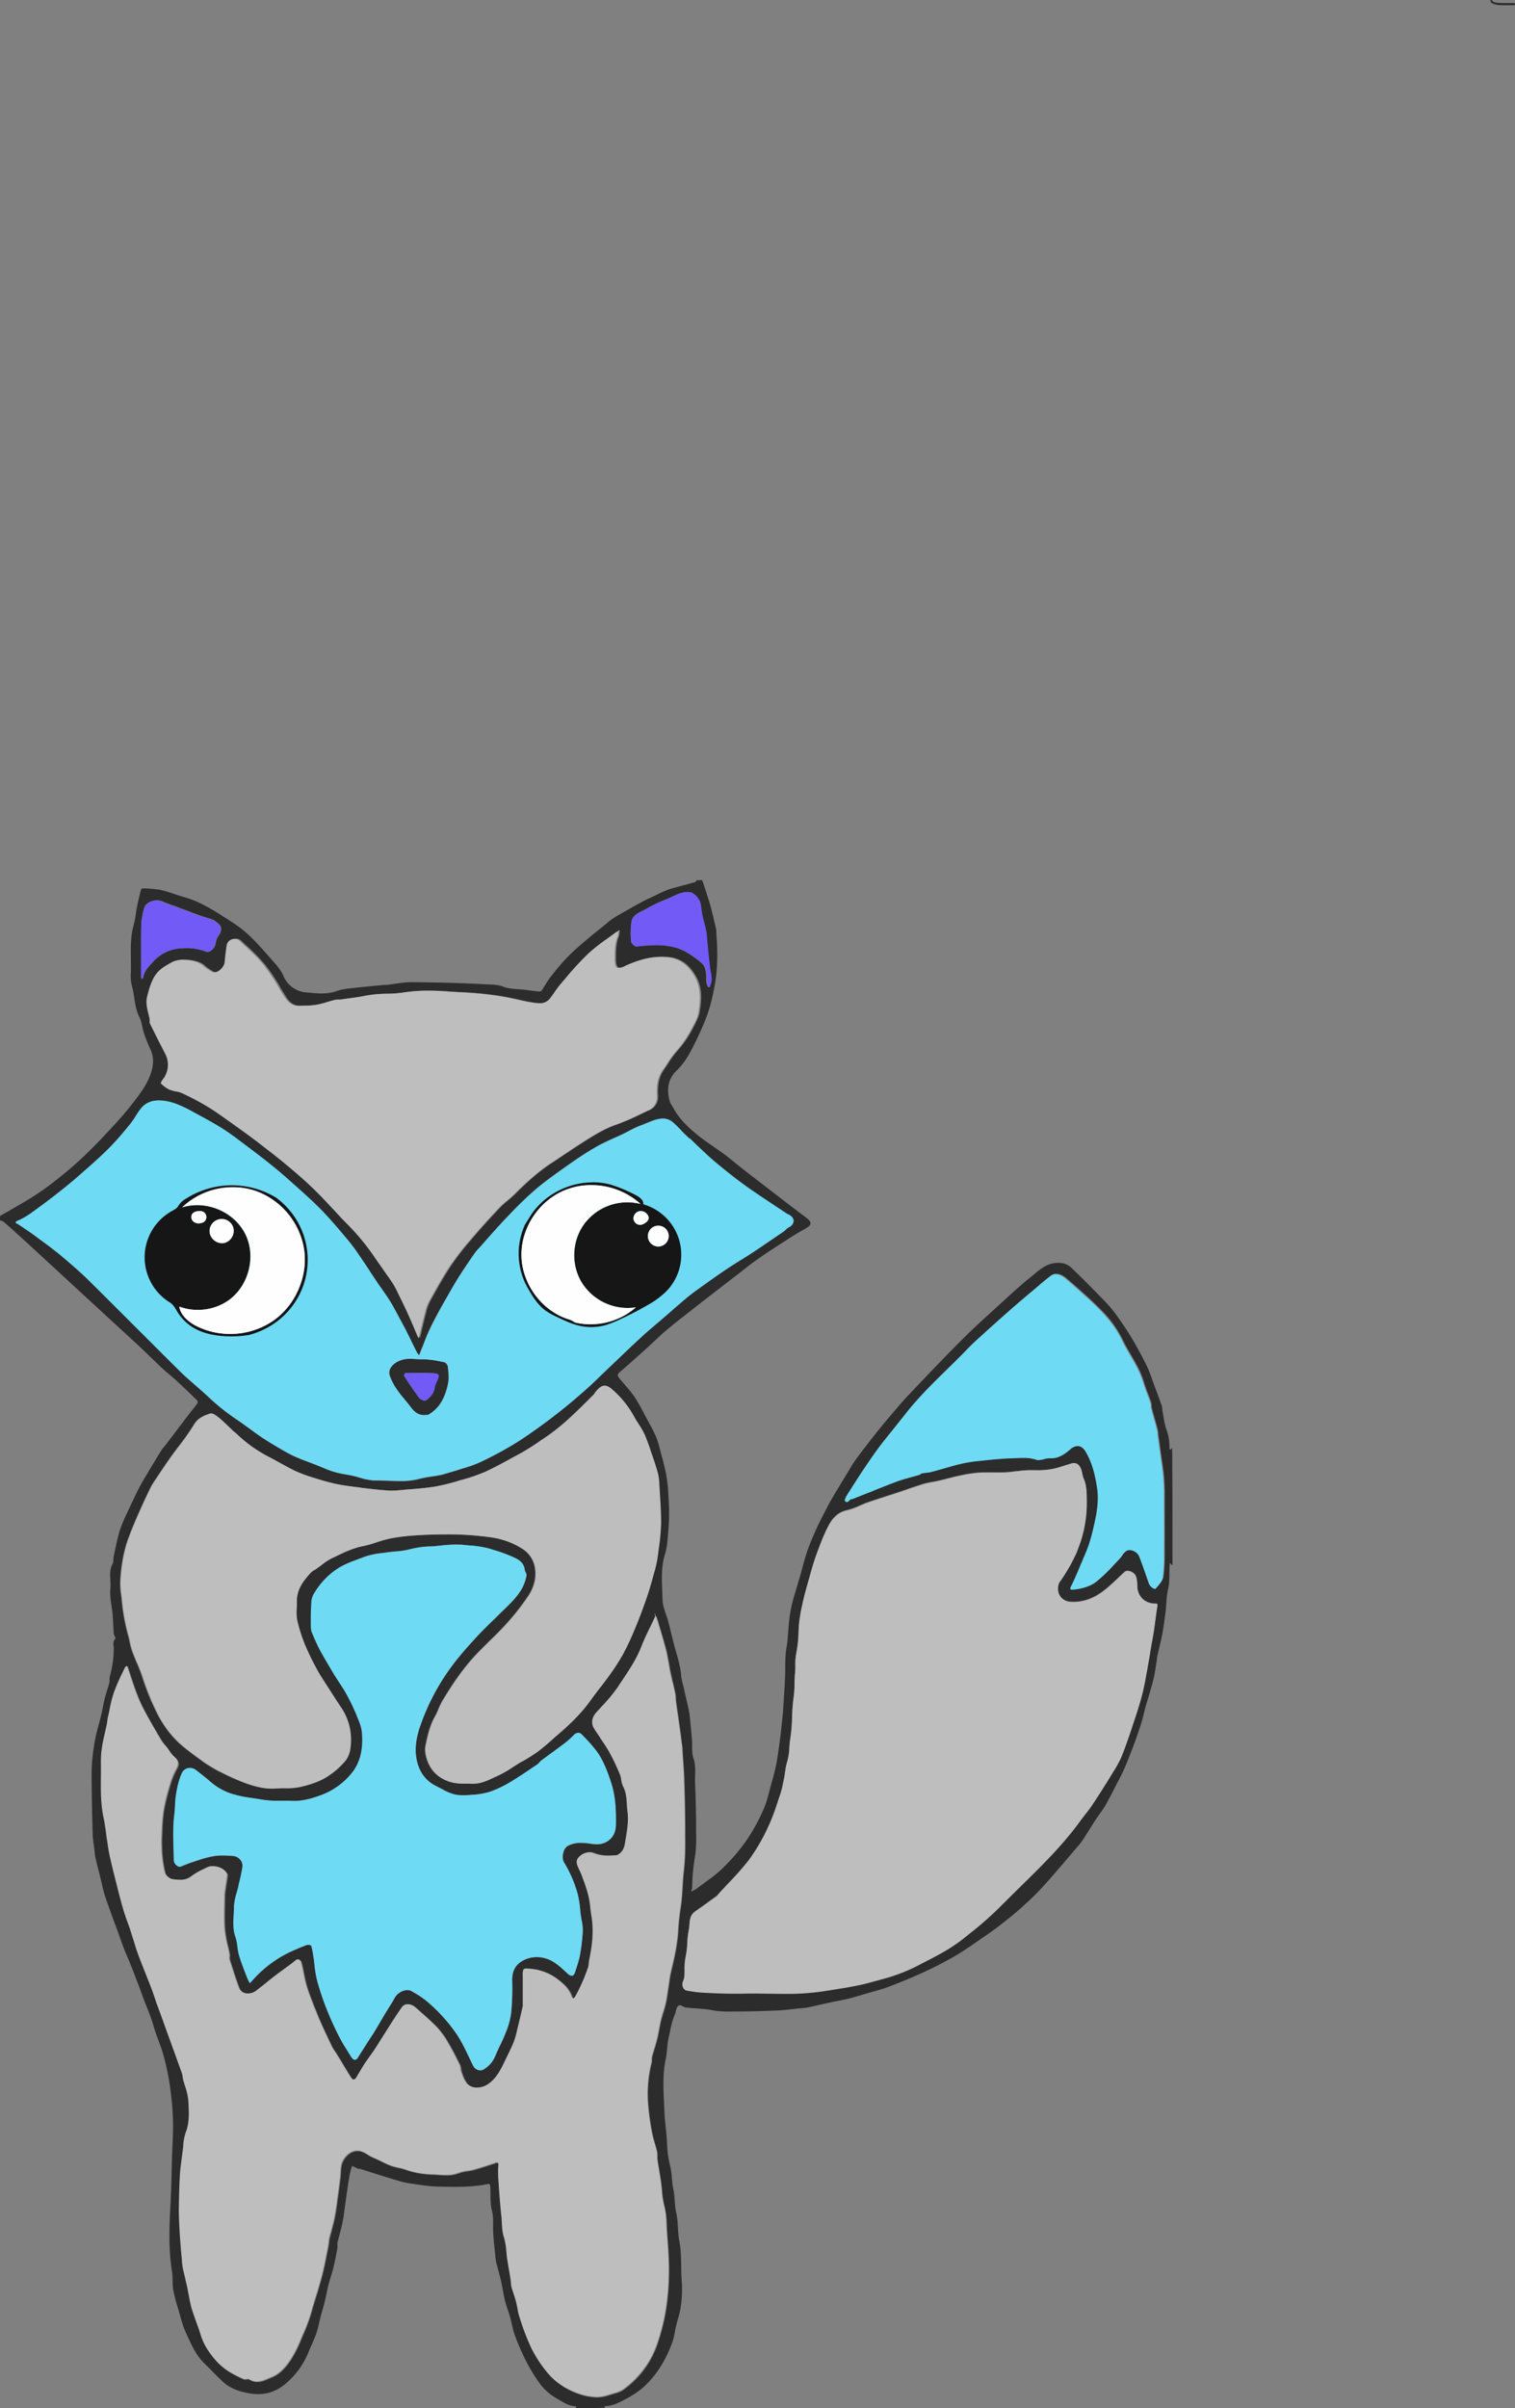 <svg id="Draw_Layer" data-name="Draw Layer" xmlns="http://www.w3.org/2000/svg" viewBox="0 0 991.65 1576"><rect x="0" y="0" width="991.65" height="1576" fill="#808080" stroke="none"/><defs><style>.cls-1{fill:#2c2c2c;}.cls-2{fill:#bebebe;}.cls-3{fill:#6edaf4;}.cls-4{fill:#725af7;}.cls-5{fill:#161616;}.cls-6{fill:#fefefe;}</style></defs><title>Crazy_fox</title><path class="cls-1" d="M1504.4-310.5a1.27,1.27,0,0,0,.1.6,2.09,2.09,0,0,0,.4.6,5.3,5.3,0,0,0,1.5.8,13.72,13.72,0,0,0,3.4.7c1.4.1,2.7.1,4,.1h5.9a.68.68,0,0,0,.7-.7.68.68,0,0,0-.7-.7h-7.1c-1.3,0-2.5-.1-3.8-.2h0a9,9,0,0,1-2.7-.7c-.2-.1-.3-.2-.5-.3h0v-.1a.68.68,0,0,0-.7-.7.68.68,0,0,0-.7.7Zm1.4.2Z" transform="translate(-528.75 311.1)"/><path class="cls-1" d="M984.7,265c-.3.4-.5,1.1-.9,1.2-5.7,1.6-11.4,3-17,4.7a69.22,69.22,0,0,0-8.8,3.9c-2.7,1.3-5.5,2.5-8.2,3.9-3.9,2.1-7.8,4.3-11.7,6.5-3,1.7-6,3.4-8.9,5.3a41.58,41.58,0,0,0-3.9,3.2c-4.1,3.3-8.2,6.5-12.2,9.9-4.4,3.7-8.8,7.5-12.8,11.6s-7.6,8.5-11.1,13c-2.2,2.8-3.9,6-5.9,9a2.33,2.33,0,0,1-1.8.6c-2.7-.3-5.4-.6-8.1-1-5.2-.7-10.7-.4-15.4-2.2-3.9-1.5-7.7-1.3-11.4-1.5-16.2-.9-32.5-1.3-48.7-1.4-5.4,0-10.8,1.2-16.2,1.8h-1.3c-6.7.6-13.4,1.2-20.1,2-3.8.4-7.7.7-11.2,2-6.6,2.4-13.3,1.5-19.7.9a17.49,17.49,0,0,1-15.2-11c-1.5-3.4-4.1-6.5-6.6-9.3-5.6-6.3-11.1-12.9-17.4-18.5-5-4.5-10.9-8.1-16.6-11.7a127.52,127.52,0,0,0-15.3-8.6c-4.7-2.2-9.9-3.5-14.9-5.1a74.28,74.28,0,0,0-10.2-3,81.72,81.72,0,0,0-11.1-.9c-.4,0-1.1.7-1.2,1.3-.9,3.8-1.9,7.5-2.6,11.3s-1,7.6-2,11.2c-3,10.4-1.5,21-1.9,31.5a27,27,0,0,0,.7,8.5c1.9,6.8,1.6,14,4.9,20.5,1.6,3.1,1.8,6.8,2.9,10.2a102,102,0,0,0,4.1,10.4c2.8,5.7,2.3,11.3.2,17-2.9,7.9-8.2,14.4-13.3,20.9s-10.7,12.4-16.3,18.4S586.1,443.4,580,449c-5.1,4.7-10.5,9.1-16,13.4-4.3,3.4-8.8,6.5-13.4,9.5-5.5,3.5-11.2,6.6-16.7,9.9l-5,2.8a8.08,8.08,0,0,0,0,3.1,5.76,5.76,0,0,1,2.1.7c4.6,4,9.1,8.1,13.6,12.2,8.4,7.7,16.9,15.5,25.3,23.3,8.1,7.5,16.2,14.9,24.3,22.4,8.4,7.8,16.9,15.5,25.3,23.3,5.4,5,10.5,10.2,15.9,15.2,2.9,2.7,6.2,5.2,9.1,7.9,4.5,4.2,8.9,8.4,13.3,12.7a2.15,2.15,0,0,1,.2,1.9c-2.4,3.2-4.9,6.2-7.3,9.4-4.8,6.3-9.5,12.6-14.3,18.8a17.41,17.41,0,0,0-1.8,2.2c-2.6,4.2-5.1,8.3-7.6,12.5-2.7,4.6-5.6,9.2-8,14s-4.7,9.8-7,14.7a102.17,102.17,0,0,0-4.8,11.4c-1.7,5.6-2.7,11.3-4,17-.4,1.7,0,3.8-.8,5.2-2.8,5.1-.9,10.6-1.4,15.9-.6,5.7,1,11.7,1.5,17.5.3,4,.4,8.1.7,12.1.1,1.2,1.5,3,1.1,3.3-2,2-1.1,4.3-1.1,6.4a67.76,67.76,0,0,1-2.6,18.5c-.3,1.3,0,2.8-.3,4.1-.9,3.4-2.1,6.7-3,10.2s-1.4,7.2-2.3,10.8c-1.1,4.7-2.6,9.4-3.6,14.2-.9,4.1-1.5,8.4-2,12.6a116.72,116.72,0,0,0-.7,11.8c.1,13,.3,25.9.7,38.9.1,4,.9,7.9,1.3,11.9a29.69,29.69,0,0,0,.6,4.3c1,4.4,2.2,8.7,3.2,13,1,3.9,1.7,7.8,2.9,11.5,1.5,4.7,3.3,9.3,4.9,14l3.6,9.6c1.4,4,2.8,8,4.3,11.9,1.1,2.8,2.4,5.5,3.5,8.3,2.1,5.3,4.2,10.7,6.2,16,1,2.7,2,5.5,3,8.2,1.6,4.1,3.3,8.2,4.8,12.4,1.1,2.9,1.8,6,2.8,8.9,1.6,4.8,3.6,9.4,5,14.3a172.73,172.73,0,0,1,3.9,17.3c.9,5.3,1.5,10.7,2,16.1.4,5,.7,10,.6,15.1,0,5.9-.4,11.8-.6,17.7-.4,10.4-.4,20.7-1,31.1-.8,14.9-1.5,29.9.9,44.8.7,4,.2,8.1.8,12.1a107.47,107.47,0,0,0,3.2,12.4c1.6,5.3,2.8,10.8,5.1,15.8,3.3,7.1,6.3,14.5,12.1,20.1,4.1,4,8,8.2,12.2,12.1,5,4.6,11.1,6.5,17.7,7.6,9.2,1.6,17-.9,23.8-6.8a53,53,0,0,0,14.3-19.8c2.6-6.3,5.7-12.2,7-19,1-4.8,2.5-9.4,3.7-14.1,1-4,1.7-8,2.7-11.9.9-3.6,2.2-7.1,3.1-10.8,1-4.2,1.8-8.4,2.6-12.6.2-1.3-.2-2.7.1-3.9,1-4.3,2.3-8.4,3.2-12.7.9-4.7,1.4-9.4,2.1-14.2.8-5.7,1.6-11.5,2.6-17.2a43.07,43.07,0,0,1,1.6-5.9c1.4.6,2.7,1.3,4.1,1.9h1c3,.9,6,1.9,8.9,2.8,5.4,1.7,10.8,3.4,16.2,5a61.06,61.06,0,0,0,8.7,1.9c5.7.8,11.4,1.8,17.1,1.9,11.2.3,22.4.6,33.5-1.8a1.71,1.71,0,0,1,.9,1.1c.5,5.4-.3,10.7,1.1,16.2,1.3,4.9.6,10.2.9,15.3.3,4.6.8,9.2,1.3,13.8a32.09,32.09,0,0,0,.7,5.3c1,4.1,2.3,8.2,3.2,12.4s1.5,8.3,2.5,12.4c.9,3.7,2.4,7.3,3.4,11s1.6,7.4,2.8,10.9a142.82,142.82,0,0,0,7.1,16.6,106.63,106.63,0,0,0,8.9,14.9,35.07,35.07,0,0,0,11.5,10.5c4,2.2,7.7,5.1,12.6,5.2.1,0,.2.8.4,1.2,6.4,0,12.6,0,18.8-.2a4.87,4.87,0,0,0-.4-1.1c4.7.1,8.8-1.9,12.7-4A64.86,64.86,0,0,0,949,1252a63.3,63.3,0,0,0,13-15.7,81.54,81.54,0,0,0,7.1-15.3c1.1-3.2,1.4-6.6,2.2-9.9,1-4.3,2.6-8.6,3.1-13a71.49,71.49,0,0,0,.6-16c-.7-8.9.1-17.8-1.6-26.6-1.2-6-.6-12.3-2-18.4-1.2-5-.8-10.3-1.9-15.5-1.1-4.9-.8-10.1-2.1-15.2a67.52,67.52,0,0,1-2-14.2c-.3-7.4-1.5-14.7-1.8-22-.4-11.2-1.5-22.5.9-33.7,1-4.5.8-9.2,1.9-13.9,1.2-5.2,1.9-10.4,4.1-15.3.7-1.6.7-3.8,1.7-5.1,1.7-2.3,3.5.3,5.3.5,5.8.7,11.7.7,17.5,1.8,6,1.2,12.4.8,18.6.8,7.8,0,15.7-.3,23.5-.6,4.6-.2,9.2-.8,13.8-1.3,2.2-.1,4.4-.4,6.6-.7,4.8-1,9.5-2.2,14.3-3.2,3.9-.9,7.8-1.5,11.7-2.4,4.1-1,8.2-2.3,12.3-3.5,5.1-1.5,10.4-2.8,15.3-4.7,7.6-2.9,15.1-6,22.5-9.4,6.9-3.2,13.6-6.6,20.1-10.4,6.7-3.9,13.1-8.5,19.5-12.9,4.1-2.8,8.1-5.7,12-8.8s7.6-6,11.2-9.2c4.3-3.9,8.6-7.8,12.6-12,5-5.3,9.8-10.9,14.6-16.5,3.7-4.3,7.4-8.7,11.1-13a29.72,29.72,0,0,0,2.7-3.5c3-4.6,5.9-9.3,8.9-14,2-3,4.3-5.8,6.1-8.9,2.7-4.8,5.2-9.8,7.7-14.7,1.6-3,3.2-6,4.6-9.2,2.1-5,4.1-10,6-15.1s3.6-10,5.2-15.1c1.1-3.4,1.7-6.9,2.7-10.3,1.7-5.9,3.6-11.8,5.1-17.8.9-3.7,1.4-7.5,2-11.2.3-1.5.3-3.1.7-4.6,1-4.8,2.3-9.5,3.2-14.3.8-4.5,1.4-9,2-13.5.7-5.3.5-10.6,1.8-15.9,1.1-4.6.6-9.6.9-14.4,0-.8.2-1.7.2-2.5a13.65,13.65,0,0,0,1.7,1.7c0-25.7,0-51.3-.2-76.9a15.38,15.38,0,0,0-1.2,1.3c-.2-.4-.6-.8-.6-1.2a32.81,32.81,0,0,0-1.9-12c-1.5-4-1.9-8.4-2.7-12.6a24,24,0,0,0-.3-2.8c-1.6-4.6-3.3-9.1-5-13.6-1.5-4.1-2.8-8.2-4.6-12.1-2.8-5.8-5.9-11.5-9.1-17.1-3-5.1-6.3-10.1-9.7-14.9a91.21,91.21,0,0,0-8.3-10.3c-7.5-7.7-15-15.4-22.8-22.8-3.3-3.1-8-3.5-12.2-2.6-5.7,1.2-9.8,5.4-14.2,8.9-5.8,4.6-11.3,9.7-16.8,14.7-9.1,8.3-18.3,16.5-27.1,25.2-12.1,12-23.8,24.4-35.6,36.8-4.7,4.9-9,10.2-13.4,15.3-3,3.5-5.9,7.1-8.8,10.7-4.3,5.5-8.6,11-12.7,16.6-2.4,3.3-4.4,6.9-6.5,10.4-2.4,3.9-4.8,7.8-7.1,11.7s-4.5,7.7-6.5,11.7-4.1,7.9-5.9,11.9c-2.1,4.8-4.2,9.6-5.9,14.5-1.8,5.3-3.1,10.7-4.6,16-1.7,5.9-3.6,11.8-5.2,17.8a90.71,90.71,0,0,0-2,11.6c-.7,5.9-.7,11.9-1.8,17.8-1.1,6.5-.6,13.3-.9,19.9-.3,7.2-.9,14.4-1.3,21.6v.3c-.7,6-1.2,12.1-2,18.1-.7,5.3-1.4,10.7-2.4,16-.9,4.7-2.2,9.3-3.5,13.9-1.5,5.4-2.7,10.9-4.9,15.9a123.5,123.5,0,0,1-11.1,20.2,122.21,122.21,0,0,1-15.9,18.5c-5.1,5-11.2,8.9-17,13.3a16.15,16.15,0,0,1-3.5,1.7,7.32,7.32,0,0,0,.8-2.5,135.27,135.27,0,0,1,1.8-20.1c1.1-6.1.8-12.4.8-18.6,0-9.9-.3-19.8-.7-29.7-.2-5.5.8-11-1.1-16.5-1.2-3.6-.6-7.8-.9-11.7-.4-4.6-.8-9.2-1.3-13.8a48.08,48.08,0,0,0-.7-5.3c-1-4.8-2.2-9.6-3.2-14.3-.7-3-1.7-6-1.9-9-.5-6-2.3-11.6-3.9-17.3s-2.9-11.6-4.4-17.4c-1.3-5-3.8-9.9-3.9-14.9-.2-9.8-1.4-19.8,1.6-29.6,1.3-4.1,1.6-8.5,2-12.9s.7-8.9.7-13.4c0-5.1-.3-10.3-.6-15.4a113.11,113.11,0,0,0-1.5-11.5c-1-5-2.4-9.9-3.7-14.8a61.71,61.71,0,0,0-3-9.5c-2.2-4.9-4.9-9.5-7.4-14.2a119.79,119.79,0,0,0-6.6-11.6c-2.9-4.1-6.4-7.8-9.6-11.7-1.2-1.4-1.8-2.6,0-4.1,5.8-5,11.5-10.1,17.2-15.2,3.5-3.2,6.9-6.5,10.4-9.7,2.8-2.5,5.8-4.9,8.7-7.3,5.7-4.5,11.5-9,17.2-13.5,2.8-2.2,5.6-4.3,8.4-6.5l17.1-13.2c3.7-2.9,7.3-5.8,11.2-8.5,5.1-3.6,10.3-7,15.6-10.4,5-3.2,9.9-6.5,15.1-9.3s5.5-4.5.6-8.1c-4.6-3.4-9.1-6.9-13.7-10.4-3.6-2.8-7.3-5.6-10.9-8.4-4.9-3.8-9.9-7.6-14.8-11.4-4.4-3.4-8.6-7-13-10.4-6-4.4-12.3-8.4-18.1-13-6.1-5-11.9-10.5-15.7-17.5-1-1.8-2.3-3.5-2.7-5.4-1.7-7.2-1-13.8,4.8-19.3a47.13,47.13,0,0,0,8.1-10.7,190.81,190.81,0,0,0,8.6-17.6,103.84,103.84,0,0,0,5.2-14.1,157,157,0,0,0,3.9-19.3,137.29,137.29,0,0,0,.7-17c0-3.9-.4-7.9-.6-11.8v-1.6c-1.1-4.6-2.1-9.1-3.3-13.7-1.1-4.2-2.5-8.3-3.8-12.5-.7-2.1-1.4-4.2-2.2-6.3Zm-42.9,40a59,59,0,0,1,.2-12.6c.6-4.1,3.9-5.8,7.1-7.4h.1l1.8-.9a98.83,98.83,0,0,1,13.9-6.7,28.75,28.75,0,0,0,4-1.8c3-1.4,6.2-2.9,9.6-2.9a13.58,13.58,0,0,1,2.9.3,11.47,11.47,0,0,1,6,9.7,64,64,0,0,0,1.9,9.7c.4,1.8.8,3.4,1.2,5,.3,1.4.4,2.7.6,4.1,0,.4.1.8.1,1.2.2,1.7.4,3.5.5,5.2l.1,1.4c.4,4.3.9,8.2,1.3,12.2a30.62,30.62,0,0,0,.5,3.2,24.18,24.18,0,0,1,.6,4.7,10.87,10.87,0,0,1-.8,3.9,8.33,8.33,0,0,0-.4,1.5c0,.1-.5.1-.7.1h-.2a4.18,4.18,0,0,0-.4-1,8.87,8.87,0,0,1-.7-2.8v-.3c0-4.6.1-9.3-3.7-12.2l-.6-.5c-4.7-3.6-9.5-7.3-15.6-9a48.58,48.58,0,0,0-13.1-1.7c-4.3.1-8.5.4-12.8.9h-.1c-1,.1-3.2-2-3.3-3.3ZM621.3,329.2a2.35,2.35,0,0,1-.2-.8v-8.8c0-8-.1-17.1.1-25.8a48.17,48.17,0,0,1,1.9-10.6c.8-3.2,4.9-5.1,8.4-5.1a9.6,9.6,0,0,1,3.3.6c2.2,1,4.6,1.8,6.7,2.6l.3.1c1,.3,1.9.7,2.8,1,1.4.5,2.8,1.1,4.3,1.6,2.9,1.1,6,2.3,9,3.4,2.4.9,4.9,1.7,7.3,2.4l.3.1,3,1A14.31,14.31,0,0,0,670,292l.1.1c2.1,1.5,4,3,3.3,6a10,10,0,0,1-1.9,3.7,9.65,9.65,0,0,0-1.4,3.8c-.4,1.8-.8,3.8-2.8,5l-.3.4a4.31,4.31,0,0,1-2.2.9,3.19,3.19,0,0,1-1.4-.3,32.9,32.9,0,0,0-12.8-2.2,23.48,23.48,0,0,0-2.6.1,26.17,26.17,0,0,0-19.3,9.2l-.4.4c-2.7,2.9-5.2,5.7-5.8,9.7,0,.2-.3.4-.6.6l-.3.3h0c0-.2-.1-.3-.3-.5Zm267.5,13.1c.9-1.2,1.8-2.4,2.7-3.7,1.5-2.1,2.8-4,4.4-5.9,1-1.1,2-2.3,3-3.5A189.32,189.32,0,0,1,913.8,313a127.86,127.86,0,0,1,12.3-9.7c1.6-1.2,3.5-2.5,5.2-3.8a23.92,23.92,0,0,1,2.1-1.3,8.79,8.79,0,0,1,1-.6h0c0,.4-.1.8-.1,1.2v.1a8.63,8.63,0,0,1-.4,2.8c-1.9,4.7-1.9,9.6-1.9,14.2v.3c0,4.4.7,6,2.6,6a10.3,10.3,0,0,0,4.3-1.4,64.43,64.43,0,0,1,11.1-4.1,43.17,43.17,0,0,1,12.4-1.7c.9,0,1.9,0,2.9.1,8,.4,14,4.2,18.6,11.9,4.9,8,4.2,16.1,2.9,24.3-.5,3-2,5.8-3.4,8.6-.3.6-.6,1.1-.9,1.7A69.31,69.31,0,0,1,972,376.9a52.13,52.13,0,0,0-5.6,7.7c-.9,1.4-1.9,2.9-2.9,4.3-3.9,5.4-4.2,11.5-3.9,17.3a9.48,9.48,0,0,1-6,9.4c-2.2.9-4.3,2-6.4,3l-.2.1a139.57,139.57,0,0,1-13.8,5.9c-8.3,2.8-15.7,7.4-22.8,12-3.6,2.3-7.3,4.8-10.8,7.1l-.2.1c-2.5,1.7-5.7,3.9-8.7,5.8-9.8,6.3-18.1,14.2-24.9,21-1.5,1.4-3.1,2.8-4.6,4.1a44.14,44.14,0,0,0-5.1,4.6c-6.8,7.2-12.8,13.8-18.2,20.2a179.83,179.83,0,0,0-14,18c-4.7,7.1-9,14.8-13,22.1l-.8,1.5a30.37,30.37,0,0,0-2.3,6.6l-.1.4c-.1.3-.1.5-.2.8-.9,3.4-1.7,6.8-2.5,10.1v.1c-.4,1.5-.7,3.1-1.1,4.6a1.42,1.42,0,0,1-.2.6v.1c0,.1-.1.1-.1.2h0l-.1-.2-.1-.2-.2-.4c-.7-1.6-1.4-3.2-2.1-4.9l-.1-.3c-1.6-3.7-3.2-7.4-4.8-11.2-2.3-5-4.6-9.8-6.7-13.9a53.24,53.24,0,0,0-3.5-6.1c-1.6-2.3-3.3-4.7-4.9-7l-.1-.2c-1.9-2.7-3.9-5.5-5.8-8.3a146.9,146.9,0,0,0-17.3-21.2c-3.3-3.3-6.5-6.9-9.5-10-3.8-4.1-7.8-8.4-11.9-12.4-6-5.9-12.4-11.5-18.5-16.6-5.7-4.8-11.7-9.4-17.4-13.8l-1-.8c-5-3.9-10.3-7.6-14.7-10.9-1.2-.9-2.4-1.7-3.6-2.6l-.6-.4c-4.4-3.2-8.9-6.5-13.5-9.3-5.9-3.5-11.9-6.8-18.1-9.7a16.2,16.2,0,0,0-4.3-1.2,17.39,17.39,0,0,1-3.9-1.1,23,23,0,0,1-5.2-3.6l-.6-.5v-.1a3.72,3.72,0,0,1,1-2.2,15.55,15.55,0,0,0,2-16.9c-3.8-7-7.2-14-10.1-20a4.42,4.42,0,0,1-.2-2,7.57,7.57,0,0,0-.1-1.5c-.2-.9-.4-1.8-.7-2.8-.9-3.7-1.8-7.4-.9-11.2,1-4.3,2.2-8.9,4.7-13.1,2.8-4.8,7.1-7.2,11.6-9.6l.3-.2a14.62,14.62,0,0,1,6.9-1.3c5.1,0,10.4,1.4,12.8,3.5a34,34,0,0,0,6.3,4.4,3.08,3.08,0,0,0,1.3.3c2.9,0,6.6-3.6,6.9-6.8s.7-7.1,1.3-10.9a5.16,5.16,0,0,1,5.2-4.2,5.07,5.07,0,0,1,3.3,1.3c1.1,1.1,2.3,2.2,3.4,3.2l.1.1a117.33,117.33,0,0,1,12.5,12.9,124.28,124.28,0,0,1,9.6,14.4v.1c1.2,1.9,2.4,3.9,3.6,5.8,1.8,2.9,4.5,6.1,9.3,6.1h.5c1,0,2-.1,3.1-.1a52.87,52.87,0,0,0,8-.6,61.74,61.74,0,0,0,7.4-1.9c1.6-.5,3.1-.9,4.6-1.3a9.74,9.74,0,0,1,2.4-.2,10.87,10.87,0,0,0,1.8-.1l4.2-.6c3.8-.5,7.7-1,11.5-1.8a78.27,78.27,0,0,1,13.6-1.3,73,73,0,0,0,11.4-.9,96.12,96.12,0,0,1,16.1-1.1c5.1,0,10.1.3,14,.6,2.3.2,4.6.3,6.8.4h.5c5.1.3,10.3.6,15.5,1.2,4.4.5,9.1,1.1,13.9,2,2.5.5,5.1,1,7.6,1.6,3.5.8,7.1,1.6,10.8,2.1a24.33,24.33,0,0,0,3.8.3,7.52,7.52,0,0,0,6.1-3.1ZM764.1,655.9h0c-1.6-.4-3.1-.9-4.6-1.2s-2.7-.6-4.2-.8q-4-.75-8.1-1.8a76.68,76.68,0,0,1-8.4-3.2c-1.3-.5-2.6-1.1-4-1.6l-3.9-1.5c-2.4-.9-4.9-1.8-7.4-2.9a76.15,76.15,0,0,1-8.1-4c-5.7-3.3-10.8-6.3-15.9-9.7-2.6-1.8-5.2-3.7-7.8-5.6-2.3-1.7-5-3.7-7.6-5.4a134.9,134.9,0,0,1-19.6-15.7c-2.7-2.6-5.6-5.1-8.2-7.3-3.1-2.7-6.4-5.5-9.3-8.4-10-9.9-20-20-29.8-29.7l-.5-.5c-9.7-9.7-19.7-19.7-29.6-29.5-6.2-6.1-12.9-11.9-18.6-16.6-4.5-3.8-9.3-7.3-14-10.7l-2.4-1.8c-3.5-2.6-7.1-5-10.7-7.4l-.5-.3a5.58,5.58,0,0,1-.8-.5H540c-.6-.3-1.1-.6-1-.9s.6-.8,2-1.4c4.2-1.8,8-4.6,11.7-7.3l1.2-.9c5.1-3.7,10.6-7.8,16.6-12.7,4.1-3.3,8.5-7,13.3-11.3l2.2-1.9c4.9-4.4,10.1-9,14.8-13.8,4.4-4.5,8.4-9.3,13.2-15.1a53.61,53.61,0,0,0,3.4-4.9,55,55,0,0,1,3.4-5,13.81,13.81,0,0,1,9.9-5.4c.6,0,1.2-.1,1.9-.1,7.5,0,14,3,19.2,6,2.3,1.3,4.6,2.5,6.8,3.7,4.8,2.6,9.8,5.3,14.6,8.3s9.3,6.3,13.6,9.6l.4.3,2.1,1.6c6.7,5,12.2,9.2,17.1,13.2,4.3,3.5,8.9,7.4,14,12l2.4,2.1c5.2,4.7,10.7,9.6,15.7,14.7,4.4,4.4,8.5,9.3,12.6,14,.9,1.1,1.8,2.1,2.7,3.2,2.7,3.1,5.2,6.3,7.6,9.6,3.2,4.6,6.3,9.3,9.3,13.8l.1.2c1.7,2.6,3.4,5.1,5.1,7.7,1,1.4,1.9,2.8,3.1,4.4,1.8,2.6,3.7,5.3,5.4,8.1,2.1,3.6,4.1,7.3,6,11l.1.1c.8,1.5,1.5,2.9,2.3,4.3,1,1.8,1.9,3.7,2.6,5.1l2.1,4.2c1.2,2.4,2.5,5.1,3.8,7.7a9.06,9.06,0,0,0,1.1,1.6c.2.2.3.4.5.6l.2-.7a6.94,6.94,0,0,1,.5-1.3c.5-1.2.9-2.3,1.4-3.5l.1-.2c1.1-2.8,2.2-5.7,3.4-8.6s2.8-6.1,4.6-9.5c2.1-4.1,4.5-8.3,7.2-13l.2-.3.1-.2c2.6-4.5,5.2-9.2,8-13.7,2.9-4.7,6.1-9.5,10.2-15.3A41.58,41.58,0,0,1,842,506l.2-.2c.3-.3.6-.7.9-1,1.8-1.9,3.5-3.9,5.2-5.9,4.3-4.8,8.7-9.8,13.3-14.5a252,252,0,0,1,18.2-17.6c6.4-5.4,13.4-10.3,20.1-15l1.3-.9A194.48,194.48,0,0,1,919,439.4c3.7-2.1,7.6-3.9,11.4-5.6l.2-.1c1.8-.8,3.7-1.7,5.5-2.5,1.4-.7,2.8-1.4,4-2.1a80.82,80.82,0,0,1,7.9-3.7c1.4-.5,2.7-1.1,4-1.6h.1c3.3-1.4,6.7-2.9,10.5-2.9h.8a10,10,0,0,1,5.5,2.3c1.9,1.6,3.7,3.5,5.5,5.3v.1c1,1,2,2.1,3.1,3.1l2.3,2.2.1.1c3.9,3.7,7.9,7.6,11.9,11.3,3.6,3.3,7.6,6.6,12.1,10.2s10.1,7.8,15.7,11.8c6,4.2,12.4,8.4,18,12.1,1.9,1.3,3.8,2.5,5.7,3.8l1.2.6a6.38,6.38,0,0,1,1.4.8,4.27,4.27,0,0,1,1.9,3.9,5.26,5.26,0,0,1-3.1,3.7,10,10,0,0,0-2,1.6,5.26,5.26,0,0,1-1.4,1.2l-.6.4-.7.5c-6.2,4.3-12.7,8.8-19.1,13-2.5,1.6-5,3.2-7.4,4.7l-.2.1c-2.8,1.7-5.6,3.5-8.4,5.3-6.8,4.6-13.5,9.3-19.7,13.8-2.9,2.1-5.9,4.4-8.9,6.9s-6.1,5.2-9,7.7c-1.8,1.6-3.6,3.1-5.4,4.7-1.5,1.3-3.1,2.6-4.6,3.9-2.9,2.4-5.9,4.9-8.6,7.5-6.1,5.7-12.4,11.6-17.9,16.9l-8.4,8L920,591l-.1.1c-2.7,2.6-5.5,5.3-8.4,7.8-5.2,4.6-9.3,8.1-13.3,11.3-6.4,5.1-11.7,9.2-16.6,12.7-5.6,4-11.6,8.2-17.9,12-6.7,4-13.7,7.7-20.9,11.1a77.32,77.32,0,0,1-10.5,3.8c-1.2.4-2.3.7-3.5,1.1-2.4.8-5,1.5-7.4,2.2l-.3.1-3.4,1c-2.2.5-4.3.8-6.3,1.1h-.1c-2.7.4-5.3.9-8,1.5a46.94,46.94,0,0,1-12.9,1.5c-2.6,0-5.3-.1-7.9-.2-2.3-.1-5.2-.2-7.9-.2h-1.3a46.14,46.14,0,0,1-9.2-2Zm317.8,15c-.4-.5.3-2,1.9-4.6,4.7-7.4,8.6-13.3,12.2-18.8,2.6-3.8,6-8.8,9.7-13.6,2.7-3.5,5.5-7,8.3-10.4l.2-.2h0c2.4-3,5-6.2,7.4-9.3,8.3-10.6,18-20.1,27.4-29.3l.1-.1c4.3-4.2,8.7-8.5,12.9-12.9,3.1-3.2,6.4-6.2,9.6-9.1l1.2-1.1c6.6-6,12.7-11.4,18.6-16.6,3.9-3.4,8-6.9,11.7-10l1.6-1.3,2.7-2.3.1-.1c2.9-2.4,5.8-5,8.9-7.3a6.86,6.86,0,0,1,3.9-1.4c2.1,0,4.5,1.1,7,3.3l3.6,3.1c6.3,5.5,12.7,11.2,18.6,17.2a73,73,0,0,1,14.3,19.8c1.7,3.5,3.7,7,5.7,10.4,1.7,2.9,3.5,6,5,9.1a57.4,57.4,0,0,1,3.4,9c.4,1.3.9,2.8,1.5,4.3.3,1,.7,1.9,1.1,2.9.7,1.7,1.3,3.5,1.9,5.3a8.75,8.75,0,0,1,.2,1.6,7.57,7.57,0,0,0,.1,1.5c.6,2.3,1.2,4.7,1.9,7l.1.3c.6,2.3,1.3,4.7,1.9,7a23.36,23.36,0,0,1,.4,2.6v.1c0,.4.1.9.1,1.3l1,7.1.1.9c.3,2.6.7,5.2,1.1,7.8a25.12,25.12,0,0,0,.4,2.7c.3,2.4.7,4.8.9,7.2.3,2.6.4,5.1.5,7.7v.1c0,.8.1,1.6.1,2.4v40.9a116.47,116.47,0,0,1-.8,15.6c-.3,2.1-1.9,4-3.5,5.9-.4.4-.7.9-1.1,1.3a.76.76,0,0,1-.5.2c-1.2,0-3.4-1.9-3.9-3.4l-.9-2.5c-1.7-4.9-3.5-10.1-5.4-15.1a7.55,7.55,0,0,0-6.3-4.4,4.2,4.2,0,0,0-2.4.7,10.4,10.4,0,0,0-2.8,3.1,13,13,0,0,1-1.8,2.3c-1.3,1.3-2.5,2.6-3.7,3.9h0a88.64,88.64,0,0,1-11.3,10.8c-3.7,2.8-8.8,4.6-15.1,5.1h-.6c-.6,0-.9-.1-1.1-.4s-.1-.9.4-1.8c1.9-4.1,3.7-8.3,5.5-12.3l.1-.2.5-1.3c.5-1.1,1-2.2,1.5-3.4v-.1c1.5-3.5,3.1-7.1,4.3-10.8a122.34,122.34,0,0,0,3.1-11.9l.2-.7.3-1.5c2-8.9,2.5-16,1.5-22.4-1.1-7.3-2.9-15.9-7.5-23.6-1.5-2.4-3.2-3.6-5.2-3.6a7.44,7.44,0,0,0-4.6,2c-3.7,3.1-7.4,6-12.6,6h-1a25,25,0,0,0-3.8.6,21.36,21.36,0,0,1-3.5.6,7.72,7.72,0,0,1-1.5-.2,23.76,23.76,0,0,0-8.4-1.2c-1.4,0-2.9.1-4.3.1-1,0-2.1.1-3.1.1-6.7.1-13.5.9-20,1.6l-3,.3a76,76,0,0,0-11.6,2c-3.5.9-7.1,1.9-10.5,2.9-2.5.7-5.2,1.5-8,2.2-1.1.2-2.2.4-3.3.5a16,16,0,0,0-2.3.3,3.1,3.1,0,0,0-1.3.6l-.1.1c-.2.1-.3.2-.5.3-2.1.7-4.1,1.2-6,1.8-1.7.5-3.3.9-4.9,1.4-3,.9-6,2.1-8.7,3.1l-1.5.6c-3,1.2-6.1,2.4-9.1,3.6l-.1.1-2.8,1.1-4.6,1.8-6.3,2.5h-.6a4,4,0,0,0-1.5,1c-.5.5-1,1-1.6,1a1.48,1.48,0,0,1-1.2-.8ZM792.2,664h0l.7-.1,1.2-.1,3.9-.3h.1c5.1-.4,10.3-.9,15.3-1.7a124.14,124.14,0,0,0,15.7-3.9l1.8-.5a110.74,110.74,0,0,0,15.6-5.4c5.4-2.4,10.6-5.3,15.7-8.1,2.1-1.1,4.2-2.3,6.3-3.4a125,125,0,0,0,13.4-8.4l.7-.5,2.7-1.8c11.4-7.6,21.1-17.4,30.5-26.8l1.2-1.2a6.42,6.42,0,0,0,1-1.3,9.38,9.38,0,0,1,.9-1.2c2.2-2.5,3.8-3.5,5.3-3.5,1.3,0,2.8.7,4.7,2.4a64,64,0,0,1,14.6,18.1,49.43,49.43,0,0,0,3,4.9,47,47,0,0,1,3.9,6.9c1.6,3.8,3,7.7,4.2,11.6l.2.5c.3,1.1.7,2.1,1.1,3.2,1.1,3.2,2.2,6.7,3.1,10.1a31.89,31.89,0,0,1,.8,6.2c.1,2.2.3,4.5.4,6.7.4,6.3.8,12.8.8,19.2a138.4,138.4,0,0,1-1.4,15.8c-.2,1.3-.3,2.6-.5,3.9a76.17,76.17,0,0,1-2,10.6c-1.6,6-3.4,12.5-5.5,18.9s-4.6,12.9-7.6,20a169,169,0,0,1-7.8,16.7,145.1,145.1,0,0,1-8.6,13.4c-2,2.7-4,5.4-6,8l-.1.1c-2.1,2.7-4.3,5.5-6.3,8.4-5.2,7.3-11.7,14.2-21,22.2-1.3,1.1-2.6,2.3-3.9,3.4-3.2,2.8-6.4,5.7-9.9,8.3a108.37,108.37,0,0,1-9.8,6.2h-.1c-1.3.8-2.6,1.5-3.9,2.3-1,.6-2.1,1.3-3.1,2l-.1.1a70,70,0,0,1-8.4,4.8c-.9.4-1.9.9-2.8,1.3-4.5,2.1-9.1,4.3-14.2,4.3h-.9c-1.2-.1-2.4-.1-3.8-.1a34.89,34.89,0,0,1-8.6-.7c-7.9-2-13.5-6.7-16.2-13.7-1-2.7-2.1-6.7-1.5-10.1,1.3-6.2,2.7-13.3,6.3-19.5a40.2,40.2,0,0,0,2.2-4.7q1.05-2.55,2.4-5.1c3.9-6.5,7.2-11.7,10.5-16.2a145.7,145.7,0,0,1,11.1-13.8c3-3.2,6.2-6.3,9.3-9.4,3.7-3.6,7.5-7.4,11.1-11.3a156.84,156.84,0,0,0,14.3-18.2c4.2-6.2,5.7-13,4.3-19.6a18.31,18.31,0,0,0-7.5-11.1c-6.3-4.3-13.4-6.8-22.2-8a213.18,213.18,0,0,0-27.6-1.8h-2.6c-7.4.1-13.3.3-18.7.7a124.23,124.23,0,0,0-16.1,2c-2.9.6-5.7,1.5-8.6,2.4s-6.1,1.9-9.2,2.6c-6.7,1.3-12.7,4.3-18.6,7.1l-1.9.9a37.4,37.4,0,0,0-6.7,4.5l-.1.1a30.63,30.63,0,0,1-2.9,2.1c-.5.3-1,.6-1.4.9a14.63,14.63,0,0,0-2.8,2.1c-4.6,5.1-9.2,10.8-8.9,18.8,0,1.4,0,2.9-.1,4.3a32.28,32.28,0,0,0,.3,7.6,86.82,86.82,0,0,0,5.2,16.4,157.57,157.57,0,0,0,7.8,16c1.4,2.7,3.1,5.3,4.8,7.9.5.7,1,1.5,1.4,2.2,3.5,5.4,6.8,10.5,10,15.4a37.08,37.08,0,0,1,5.7,25.6,16.41,16.41,0,0,1-3.5,8.9A55.59,55.59,0,0,1,742.1,852c-5.5,3.4-11.8,5.1-16.7,6.3a43.42,43.42,0,0,1-10.7.9,56.2,56.2,0,0,0-5.8.2,20.9,20.9,0,0,1-2.5.1c-6.5,0-12.8-2-17.5-3.7a143.31,143.31,0,0,1-15.5-6.9l-1.3-.6a70.84,70.84,0,0,1-6.6-3.8c-1-.6-1.9-1.2-2.9-1.8q-2.4-1.8-4.5-3.3c-1.8-1.3-3.5-2.5-5.1-3.8-2.3-1.8-5-3.9-7.5-6.2-6.3-5.9-11.4-13.3-15.7-22.5a152.14,152.14,0,0,1-7.7-19.3c-1.1-3.5-2.5-7-3.9-10.3l-.1-.1c-1-2.5-2.1-5-3-7.5a47.74,47.74,0,0,1-1.7-6.5,41.06,41.06,0,0,0-1-4.1,138,138,0,0,1-4.2-23.8c-.1-1.1-.2-2.2-.4-3.3a45.17,45.17,0,0,1-.5-8.2,119.55,119.55,0,0,1,1.9-15.8,79.58,79.58,0,0,1,3.9-13.7c2.1-5.7,4.6-11.4,7-16.8l.2-.4c1.8-4.1,3.9-8.5,6.5-14a40.84,40.84,0,0,1,3.4-5.7l1-1.5c2.8-4.2,5.7-8.6,8.7-12.8,1.7-2.4,3.5-4.8,5.3-7.2h0l.1-.1a161.49,161.49,0,0,0,10.1-14.4c2.6-4.4,6.4-6,10.7-7.4a.9.9,0,0,1,.5-.1c1.1,0,2.9,1,5.2,2.9,2.1,1.7,4.1,3.7,6.1,5.6l.2.2c.9.9,1.8,1.8,2.7,2.6a10.63,10.63,0,0,0,1.1.9l.1.1c.4.3.8.7,1.2,1a88.73,88.73,0,0,0,20.9,15c2.5,1.3,5,2.7,7.2,3.9,3.3,1.8,6.7,3.8,10.2,5.4a87.17,87.17,0,0,0,12.4,4.5h.1l1.2.4q6.45,2.1,13.2,3.6c5.2,1.1,10.4,1.7,15.3,2.3l1.2.2c5.7.7,11.7,1.4,17.6,1.8.6,0,1.3.1,2,.1,2.6,0,5.2-.2,7.7-.4Zm402.2-12.2a56,56,0,0,1,10.8-.7h1.6a50.47,50.47,0,0,0,11.7-1c2.7-.6,5.4-1.5,8-2.3,1.2-.4,2.4-.8,3.6-1.1a4.67,4.67,0,0,1,1.7-.3c1.9,0,3.4,1.1,4.3,3.2a14,14,0,0,1,1,3.5,20.14,20.14,0,0,0,1,3.5c1.7,3.8,1.8,7.9,1.9,11.9v1.4a79.53,79.53,0,0,1-4.3,28.6c-.5,1.4-1,2.9-1.6,4.3-.2.6-.5,1.3-.7,1.9a119.2,119.2,0,0,1-11.1,19.3c-1.4,2-1.3,5.9-.4,8a8.5,8.5,0,0,0,7.2,5c.7,0,1.4.1,2.1.1,7.1,0,13.8-2.5,20.2-7.5a116.89,116.89,0,0,0,9.1-8.1l4.4-4.1a2.56,2.56,0,0,1,1.9-.6c2.2,0,5.1,1.7,5.6,4a34.29,34.29,0,0,1,.7,5.6c.1,7,4.9,11.8,11.7,11.8.8,0,1.2.1,1.4.3s.2.7,0,1.4v.2c-.5,2.8-.8,5.8-1.2,8.4-.2,1.9-.5,4.3-.9,6.5s-.7,4.3-1.1,6.5v.2c-.3,1.4-.5,2.9-.8,4.3s-.5,2.8-.7,4.2l-.1.6v.2c-.4,2.3-.7,4.6-1.2,6.9-.3,1.5-.6,3-.8,4.5l-.1.6c-.9,5-1.8,10.1-3.1,15-1.8,6.9-4.1,13.7-6.3,20.2l-.9,2.5c-2,6.1-4.1,12.2-6.6,18.1a59.62,59.62,0,0,1-5.5,9.9l-.4.7c-5,8.1-9.1,14.6-13,20.4-1.3,2-2.9,4-4.3,5.8l-.1.1c-1,1.3-2.1,2.7-3.1,4.1-11.9,16.4-26.4,30.7-40.5,44.4-4.5,4.4-9.1,8.8-13.5,13.4a223.56,223.56,0,0,1-18,15.8l-1.9,1.5a108.29,108.29,0,0,1-13.6,9.7c-5.7,3.4-11.6,6.4-17.4,9.4l-.2.1-1.9,1a114.38,114.38,0,0,1-22.6,8.6c-1.3.4-2.6.7-3.9,1.1l-.5.1c-3.6,1-7.2,2-10.9,2.8-5.7,1.2-11.5,2.1-17,3l-5.8.9a162.78,162.78,0,0,1-26.8,1.8c-3.4,0-6.8,0-10.2-.1h-.5c-3,0-6.7-.1-10.2-.1-2.4,0-4.6,0-6.7.1h-4.3c-5.9,0-11.9-.3-17.6-.5h0l-3.7-.2a69.93,69.93,0,0,1-8-1l-.7-.1-1.2-.2a3.26,3.26,0,0,1-2.3-1.8,4.68,4.68,0,0,1-.3-4,10.8,10.8,0,0,0,1-3.5c.1-1.5.1-3,.1-4.5a37.35,37.35,0,0,1,.7-8.2,49.17,49.17,0,0,0,1.1-9.3,48.14,48.14,0,0,1,1-8.4c.2-1.1.3-2.2.4-3.4.2-3.1.5-6.2,3.5-8.4,4.3-3,8.6-6.1,12.4-8.9l1.4-1a8.64,8.64,0,0,0,1.4-1.3l.2-.3c2-2.1,3.9-4.2,6.1-6.6a205,205,0,0,0,13.8-15.6,118.69,118.69,0,0,0,12.7-21.8c2.7-5.6,4.6-11.6,6.6-17.4l.3-.9c.4-1.1.7-2.2,1.1-3.2a66.25,66.25,0,0,0,2.1-8.8l.3-1.3c.3-1.4.5-2.9.7-4.2a41.32,41.32,0,0,1,1.4-7,34.47,34.47,0,0,0,1.4-9v-.1a57,57,0,0,1,.6-5.8,97.37,97.37,0,0,0,1.2-14.3v-.1a120.85,120.85,0,0,1,.9-12.1,82.36,82.36,0,0,0,.7-9.9V790c.1-2.1.1-4.3.3-6.4.1-1.6.1-3.3.2-5a39.18,39.18,0,0,1,.7-8.4,79.55,79.55,0,0,0,1.4-12.9V757c.1-2.1.2-4.2.4-6.3a90.71,90.71,0,0,1,2-11.6c1-4.3,2.1-8.8,3.6-14.2.2-.8.5-1.7.7-2.5l.3-.9c1.4-5,2.8-10.2,4.6-15.2,2.7-7.4,5.2-14.1,8.6-20.2,2.7-4.9,6.6-8,11.4-9a46,46,0,0,0,8.1-2.9c1.7-.7,3.4-1.5,5.1-2.1,4-1.4,8.1-2.7,12.1-4l.2-.1c2.6-.8,5.2-1.7,7.8-2.5,2-.7,4-1.4,6-2l.2-.1c3.1-1.1,6.7-2.3,10.2-3.4a51.45,51.45,0,0,1,6.8-1.5h.3c1.2-.2,2.5-.5,3.8-.8,1.9-.4,3.7-.9,5.6-1.4,2.9-.7,5.9-1.5,8.9-2.1a75,75,0,0,1,11.7-1.7c1.6-.1,3.4-.1,5.6-.1h6.3a65.18,65.18,0,0,0,12.5-.9Zm-455.7,212a46.33,46.33,0,0,0,19.8-13.7c6.1-7.1,8.5-15.8,7.4-27.6-.3-3.5-1.8-7-3.2-10.4l-.3-.8a147.83,147.83,0,0,0-6.7-13.9c-1.4-2.6-3.1-5.1-4.6-7.4-1.1-1.6-2.3-3.5-3.4-5.3-3.4-5.5-6.6-11-9.6-16.6-1.6-3-3-6.3-4.3-9.4l-.8-1.9a7.79,7.79,0,0,1-.4-2.1v-.1c0-.3-.1-.6-.1-.9-.1-6.6,0-12.1.4-17.3a13.74,13.74,0,0,1,1.9-5.1,48.1,48.1,0,0,1,14-15.1c4.5-3.2,9.6-5.1,14.5-6.9l.2-.1c1.4-.5,2.9-1.1,4.3-1.6a49.13,49.13,0,0,1,10.9-2.3c1.2-.1,2.4-.3,3.6-.5a50.5,50.5,0,0,1,5.6-.6,53.19,53.19,0,0,0,9.6-1.5,59.13,59.13,0,0,1,13.6-1.8c2.2-.1,4.5-.3,6.7-.6h.1a68.41,68.41,0,0,1,9.1-.6c1.3,0,2.6.1,3.9.2,1.6.2,3.3.3,4.9.5,4.6.4,9.5.8,14.1,2.3l1.3.4.9.3a95.24,95.24,0,0,1,14.3,5.4c3.6,1.8,5.4,4.2,5.9,7.5a6.36,6.36,0,0,0,.6,1.8,3.42,3.42,0,0,1,.5,2.2,28.19,28.19,0,0,1-2.8,8c-2.9,5.3-7.2,9.5-11.4,13.6-1.2,1.2-2.4,2.3-3.5,3.4-1.7,1.8-3.5,3.5-5.3,5.2l-.2.1c-3.3,3.2-6.7,6.6-9.9,10.1-4.3,4.7-10,11-15.2,17.9a146.51,146.51,0,0,0-21.7,41.2c-2.3,7-3,13.1-2.3,18.6,1.3,9.5,5.9,16.2,13.8,19.9,1.2.5,2.3,1.2,3.3,1.7a39.24,39.24,0,0,0,7.9,3.4,25.73,25.73,0,0,0,5.5.6c2.1,0,4.3-.2,6-.3a52.09,52.09,0,0,0,12.1-2.1,74,74,0,0,0,13.3-6.4c4.8-2.8,9.4-6,14-9.1l.3-.2c1-.7,2-1.4,3-2a6.73,6.73,0,0,0,1.5-1.4,8,8,0,0,1,1.3-1.3c2-1.5,4.1-3.1,6.1-4.5l.3-.2c2.7-2,5.7-4.2,8.5-6.3a81.15,81.15,0,0,0,6.2-5.5,4.7,4.7,0,0,1,3.1-1.6,3.3,3.3,0,0,1,2.4,1.2l1.6,1.7a82.37,82.37,0,0,1,8.6,10c4.2,6,6.6,12.9,8.8,19.5,3.1,9.4,3.3,18.8,3.2,27.7-.1,5.2-2.1,8.8-6.1,11.2a13.32,13.32,0,0,1-6.5,1.6,19.92,19.92,0,0,1-4.2-.4,41.82,41.82,0,0,0-6.1-.5,16.85,16.85,0,0,0-8.8,2.1,6.86,6.86,0,0,0-2.7,4.3c-.6,2.4-.5,4.8.3,6.2a80,80,0,0,1,9.1,21,69.33,69.33,0,0,1,1.6,10v.2c.2,1.4.3,2.8.5,4.2a25,25,0,0,0,.5,2.9,29.89,29.89,0,0,1,.7,6.7,124.06,124.06,0,0,1-1.9,16.1,46.13,46.13,0,0,1-2.1,7.5v.1c-.3,1-.7,2.1-1,3.1-.5,1.7-1.3,2.5-2.2,2.5a4.21,4.21,0,0,1-2.6-1.3c-.8-.7-1.5-1.4-2.3-2.1-2.6-2.3-5.2-4.8-8.2-6.3a21,21,0,0,0-9.8-2.5,20.41,20.41,0,0,0-7.7,1.6c-5.9,2.6-8.6,7-8.4,14a166.29,166.29,0,0,1-.7,21.2,44.71,44.71,0,0,1-3.4,12.3c-1.1,2.8-2.4,5.7-3.6,8.2s-2.3,4.9-3.4,7.5a18.32,18.32,0,0,1-7.4,8.6,4,4,0,0,1-2.4.7,5.25,5.25,0,0,1-4.6-2.9c-.8-1.7-1.7-3.4-2.6-5.4-2.7-5.6-5.4-11.4-9.1-16.6a110,110,0,0,0-19.4-20.9,57.06,57.06,0,0,0-7.7-5.1l-1.5-.9a5,5,0,0,0-2.9-.7c-3.2,0-6.7,2.3-8.4,5.4a61.81,61.81,0,0,1-3.7,6.1v.1l-.1.2-2.1,3.3-3,5.1-.3.5c-1.2,2.1-2.5,4.3-3.8,6.4-.8,1.4-1.7,2.7-2.5,3.9-.6.9-1.1,1.7-1.7,2.6-2.2,3.5-4.5,7.1-6.7,10.6-.6.9-1.2,1.4-1.9,1.4-.9,0-1.8-.8-2.7-2.3l-2.4-3.9a107.19,107.19,0,0,1-5.4-9.3,196.4,196.4,0,0,1-8.1-17.9,176.31,176.31,0,0,1-6.2-18.6,85.14,85.14,0,0,1-1.7-10.1c-.2-1.5-.4-3.3-.6-4.9l-.2-1v-.1c-.3-2.2-.7-4.3-1.2-6.5-.1-.4-1.3-.7-2.2-.7a1.7,1.7,0,0,0-.7.1c-3.3,1.2-6.8,2.7-10.6,4.4a77.37,77.37,0,0,0-23.8,17.4c-.6.7-1.2,1.3-1.8,2l-.2.2-.7.8-.3.3h0a5.36,5.36,0,0,1-.5-1.1l-.1-.1a12.27,12.27,0,0,1-1.2-2.6c-.4-1.2-.9-2.3-1.4-3.6-1.4-3.7-2.9-7.6-4-11.5a29.75,29.75,0,0,1-.9-5.2,30.38,30.38,0,0,0-1.2-6c-1.8-4.9-1.5-9.9-1.2-14.7V942c.1-1.7.2-3.5.2-5.2a34.16,34.16,0,0,1,1.7-8.9v-.1c.4-1.3.8-2.7,1.1-4.1.2-1,.5-2,.7-3.1l.1-.5c.8-3.1,1.4-6.2,1.9-9.3a6.15,6.15,0,0,0-1.4-4.7,7.3,7.3,0,0,0-4.8-2.5c-2.1-.1-4.5-.3-6.8-.3a35.17,35.17,0,0,0-5.6.4,60,60,0,0,0-10.3,2.7l-.4.1-1.8.6c-2.6.8-5.2,1.8-7.7,2.8l-1.7.7a.9.9,0,0,1-.5.1c-1.6,0-3.9-2.2-3.9-4.3,0-2.5-.1-5-.2-7.6-.2-7.3-.4-14.8.5-22,.3-2.1.4-4.3.5-6.2a59.11,59.11,0,0,1,1.2-10.3l.2-1,.1-.5v-.1a43,43,0,0,1,3-9.4,5.86,5.86,0,0,1,5.2-3.3,6.28,6.28,0,0,1,4,1.4c3.7,2.8,7,5.4,10,8.1a40.37,40.37,0,0,0,12.4,7.1c4.6,1.7,9.5,2.4,14.2,3.1,2.1.3,4.2.6,6.3,1a62.47,62.47,0,0,0,11.4.8h3.9c1.5,0,3.3,0,5.1.1h1.5c6.2-.2,12-2.1,16.8-3.8Zm218.9-119h0l.2.2a.76.76,0,0,1,.2.4l.3.8.2.6c.4,1.2,1,2.8,1.4,4.3s.8,2.7,1.2,4.1l.1.2c1.3,4.5,2.7,9.2,3.9,13.8.7,2.8,1.2,5.7,1.7,8.3.3,1.8.6,3.8,1,5.6.5,2.3,1,4.6,1.5,6.8v.1c.6,2.6,1.2,5,1.7,7.4a15.53,15.53,0,0,1,.3,3.1,17.85,17.85,0,0,0,.2,2.3c.4,3.2.9,6.5,1.3,9.2.3,2.2.6,4.3.9,6.5.5,3.6,1,7.2,1.4,10.8l.5,3.7v.7c.1,2.1.3,4.2.4,6.3.3,4.5.7,9.2.8,13.7.4,12.7.6,22.5.6,31.7v5a168.5,168.5,0,0,1-.9,23.5c-.4,3.5-.6,7-.8,10.3-.2,4.1-.5,8.3-1.1,12.4a156.25,156.25,0,0,0-1.8,17.2,121.8,121.8,0,0,1-1.9,13.5c-.6,3-1.3,5.9-1.9,8.8l-.1.3c-.4,1.7-.8,3.5-1.2,5.3-.2,1-.3,2.1-.5,3v.3c-.1.4-.1.9-.2,1.3-.2,1.2-.3,2.3-.5,3.5l-.1.4c-.4,2.9-.8,6.2-1.5,9.3-.5,2.1-1.1,4.3-1.7,6.3-.5,1.6-1,3.4-1.5,5.1-.5,2.1-.9,4.2-1.3,6.2v.2c-.4,2.2-.8,4.4-1.4,6.6-.5,2-1.1,4-1.7,6q-.75,2.4-1.5,5.1a14.92,14.92,0,0,0-.2,2.1,7.49,7.49,0,0,1-.2,2.1,83.32,83.32,0,0,0-2.2,27.1,169.93,169.93,0,0,0,2.6,18.8,58.44,58.44,0,0,0,1.8,6.9v.1c.5,1.7,1,3.4,1.4,5.1a10.12,10.12,0,0,1,.2,3,19.27,19.27,0,0,0,.1,2.4c.3,2.3.7,4.6,1.1,6.8v.2c.4,2.4.8,4.9,1.2,7.4l.6,5.4a57.26,57.26,0,0,0,1.5,10.1,57.8,57.8,0,0,1,1.6,13c0,1.3.1,2.6.2,3.9l.3,4.5.1,1c.5,6.8.9,13.8.9,20.7a164.91,164.91,0,0,1-2,25.3,137.43,137.43,0,0,1-5.8,22.7,61,61,0,0,1-21.9,29.3c-1.8,1.4-4.2,2.1-6.7,2.8l-1.7.5-.3.1c-2.8.8-5.6,1.7-8.4,1.7h-.4a38,38,0,0,1-12.9-2.6,45.16,45.16,0,0,1-19.3-13.3,81,81,0,0,1-10.3-15.6,132.65,132.65,0,0,1-7-18.1l-.6-1.9a62.28,62.28,0,0,1-1.5-6.2c-.3-1.4-.6-3-1-4.5-.5-1.8-1.1-3.7-1.6-5.2v-.1c-.5-1.5-1-3-1.4-4.5a11.53,11.53,0,0,1-.3-2.6,11,11,0,0,0-.2-1.8c-.3-1.8-.6-3.7-.9-5.5-.4-2.4-.9-5-1.3-7.7-.2-1.7-.4-3.4-.6-5a46.62,46.62,0,0,0-1.6-9.8,38.19,38.19,0,0,1-1.4-9.4v-.1c-.1-1.5-.1-3-.3-4.4-.8-7.2-1.3-14.6-1.8-21.7l-.2-2.6a64.61,64.61,0,0,1,0-8.8,2.78,2.78,0,0,0-.3-1.8.91.91,0,0,0-.7-.3,4.19,4.19,0,0,0-1.6.4l-.2.1c-4.4,1.4-8.9,2.9-13.4,4.2-1.4.3-2.8.6-4.2.8a26.3,26.3,0,0,0-5.7,1.3,21.83,21.83,0,0,1-8.4,1.4c-1.6,0-3.3-.1-4.9-.2h-.1c-1-.1-2-.1-3-.2a59.38,59.38,0,0,1-17.9-3,44.16,44.16,0,0,0-5.2-1.4,32.28,32.28,0,0,1-5.1-1.4,49.42,49.42,0,0,1-5.7-2.6c-1.7-.8-3.5-1.7-5.2-2.4a27.54,27.54,0,0,1-3.8-2c-2.1-1.3-4.3-2.7-7-2.7a11.72,11.72,0,0,0-2.7.4c-4.1,1.3-7.1,5.6-7.8,8.9a37.48,37.48,0,0,0-.5,4.7v.1c-.1,1-.1,2-.2,3-.6,5.2-1.3,10.3-2,15.2l-.2,1.8c-.5,3.6-1,7.2-1.8,10.8-.5,2.4-1.2,4.8-1.8,7.1v.1c-.4,1.6-.9,3.2-1.3,4.8a25.12,25.12,0,0,0-.4,2.7c-.1.7-.2,1.5-.3,2.2-.3,1.6-.6,3.2-1,4.8-.9,4.6-1.8,9.4-3,14.1-1.6,6.3-3.6,12.7-5.5,18.8v.1l-.3.9c-.3,1-.6,2-.9,3.1l-.2.8a109.76,109.76,0,0,1-4.8,13.6c-.8,1.8-1.6,3.7-2.3,5.3a80.71,80.71,0,0,1-6.2,12.5c-2.9,4.5-7,10-13.1,12.4-.6.2-1.2.5-1.9.8-2.4,1-4.9,2.1-7.6,2.1a8.67,8.67,0,0,1-5-1.5,1.49,1.49,0,0,0-.9-.2,3.75,3.75,0,0,0-1,.1h-.1c-.3,0-.6.1-.9.1a1.49,1.49,0,0,1-.9-.2,68.33,68.33,0,0,1-9.7-5,42.48,42.48,0,0,1-8-6.7c-5.2-5.8-8.5-11.3-10.3-17.3-.9-3-2-6-3-8.7-1-2.9-2.2-6.1-3.1-9.3a46.11,46.11,0,0,1-1.5-7.2c-.2-1.3-.5-3-.8-4.6-.4-2-.9-4.1-1.4-6.1v-.3c-.6-2.4-1.2-4.9-1.7-7.3a38.59,38.59,0,0,1-.6-4.9v-.3c0-.4-.1-.9-.1-1.3l-.3-3-.1-.9c-.3-3.9-.7-7.9-.9-11.9v-.2c-.3-5.1-.6-10.3-.6-15.5,0-8.8.3-16,.7-22.9.3-4.7.9-9.4,1.6-14l.3-2.5c.1-.8.2-1.7.3-2.5v-.3a37.06,37.06,0,0,1,1.7-8.8c2.4-6.3,2.1-12.8,1.7-19l-.1-1.7a37.15,37.15,0,0,0-2.1-9.2v-.1c-.4-1.4-.9-2.9-1.3-4.3-.1-.6-.2-1.1-.3-1.7a14.35,14.35,0,0,0-.4-2.2c-2-5.6-4.1-11.4-5.8-16.1l-2-5.5-2.8-7.7c-1.7-4.6-3.4-9.2-5-13.8-.6-1.8-1.3-3.5-1.9-5.3V998c-1.2-3.3-2.4-6.7-3.6-10-1.1-2.8-2.2-5.6-3.4-8.6l-.1-.2c-1.5-3.8-3.1-7.8-4.5-11.7-1-2.7-1.8-5.5-2.6-8.2l-.1-.2c-.5-1.8-1.1-3.6-1.7-5.4-.7-2-1.4-4-2.1-6.1-1-2.8-2.1-5.9-3-9-1.4-4.7-2.6-9.5-3.8-14.2-.3-1.1-.5-2.1-.8-3.2l-.3-1.1c-1.2-4.9-2.5-9.9-3.6-14.9-.7-3.4-1.3-6.9-1.8-10.2l-.2-1.4c-.3-1.6-.5-3.3-.7-4.9v-.1c-.4-2.9-.7-5.9-1.4-8.8-2-9.2-2-18.7-1.9-27.9v-8.8a58.32,58.32,0,0,1,.7-10.2c.6-3.4,1.3-6.9,2-9.9l1.2-5.4c.1-.7.2-1.4.3-2.2a20,20,0,0,1,.4-2.4c.3-1.5.6-2.9,1-4.4a99.11,99.11,0,0,1,3.1-11.9,123.44,123.44,0,0,1,5.1-11.8c.7-1.4,1.3-2.8,2-4.2a2.36,2.36,0,0,1,.9-.8c.2-.1.3-.2.5-.3h0l.2.6c.1.3.2.7.3,1,.4,1.2.8,2.5,1.2,3.7l2.7,8.1c1.5,4.1,2.9,7.9,4.6,11.5s3.8,7.4,5.7,10.7l.8,1.4c2.7,4.7,5,8.7,7.2,12.3a24.33,24.33,0,0,0,2,2.5c.4.5.8.9,1.2,1.4l1.5,2.1a18,18,0,0,0,3.3,4c3,2.5,3.4,4.8,1.3,8.3a49.19,49.19,0,0,0-4,9.8,153.67,153.67,0,0,0-4.1,16.2,107.11,107.11,0,0,0-1.2,13.9l-.1,2.2a97.27,97.27,0,0,0,0,10.8v.4a77,77,0,0,0,2.1,14.4c.5,1.8,3.3,4.1,5.3,4.3l.6.1a32.53,32.53,0,0,0,4.4.3,11.07,11.07,0,0,0,7.4-2.5,37.7,37.7,0,0,1,7.8-4.5c.7-.4,1.5-.7,2.2-1.1a8.38,8.38,0,0,1,3.8-.8c3.3,0,6.5,1.3,8.1,3.3.5.6,1.3,1.6,1.2,2.4-.3,2.5-.7,5-1.1,7.4v.2c-.2,1.1-.4,2.3-.5,3.4a21.05,21.05,0,0,0-.2,2.5c0,2,0,4.1-.1,6.1v.3c-.1,5.2-.2,10.5.2,15.7a74.54,74.54,0,0,0,1.9,10.5c.5,1.9.9,3.7,1.2,5.5a4.85,4.85,0,0,1,0,1.7,4.08,4.08,0,0,0,.1,1.9l.3,1.1c1.8,5.6,3.6,11.4,5.7,17a6.21,6.21,0,0,0,6.1,4.3,14.92,14.92,0,0,0,2.1-.2,8.8,8.8,0,0,0,3.5-1.7c2.2-1.7,4.4-3.5,6.4-5,2.2-1.7,4.3-3.4,6.4-5.1,1.8-1.4,3.6-2.7,5.3-3.9l.2-.2c2.4-1.7,4.9-3.6,7.2-5.4a3,3,0,0,1,1.8-.8,2.12,2.12,0,0,1,1.9,1.8c.6,2.3,1.1,4.6,1.5,6.8.4,2,.8,4.1,1.3,6.1a93.94,93.94,0,0,0,3.5,10.6c2,5.2,3.8,9.8,5.6,14,2.3,5.4,5,11,8,17.3a23.94,23.94,0,0,0,2.1,3.4c.4.6.9,1.3,1.3,2,.9,1.5,1.9,3.1,2.8,4.6l.4.7c1.8,3,3.8,6.3,5.9,9.6.7,1.2,1.4,1.7,2.1,1.7s1.2-.5,1.8-1.4l1.1-1.9c1.4-2.4,3-5,4.6-7.5,1.1-1.6,2.2-3.2,3.3-4.7a55.23,55.23,0,0,0,3.2-4.7c1.8-2.7,3.6-5.7,5.1-8,1.3-2.1,2.6-4.1,3.9-6.2l1.2-1.9c2.3-3.6,4.9-7.6,7.6-11.4a4.48,4.48,0,0,1,3.8-1.6,6.55,6.55,0,0,1,4.2,1.5c1.3,1.1,2.5,2.3,3.9,3.4,3.7,3.3,7.5,6.6,11,10.3a56.34,56.34,0,0,1,7.4,10.6c2.7,4.6,5,9.3,7.2,13.7a10.55,10.55,0,0,1,.6,2.4,15.52,15.52,0,0,0,.4,2.1c.2.5.4,1.1.6,1.6a21.1,21.1,0,0,0,3,6,8.6,8.6,0,0,0,6.9,2.9,12.9,12.9,0,0,0,6.9-2c5.8-3.7,8.6-9.6,11.3-15.2.5-1.1,1.1-2.2,1.6-3.3,1.5-3.1,3.1-6.3,4.4-9.6a43,43,0,0,0,2-7c.1-.6.3-1.2.4-1.7,1-4,2-8.3,3.3-14a7.57,7.57,0,0,0,.1-1.5V982.5a13.21,13.21,0,0,1,.3-4c.3-.8.9-1,2.1-1,.7,0,1.7.1,2.8.2a32.88,32.88,0,0,1,16.4,6c4.3,3.2,8.4,6.6,10.1,11.7.4,1.1.8,1.6,1.3,1.6s.9-.4,1.4-1.3c1.7-3,3.2-6.2,4.7-9.5q2-4.5,3.6-9.3a12.61,12.61,0,0,0,.5-2.8c.1-.6.1-1.2.2-1.8,1.7-8.5,3.3-18.6,1.6-28.8-.3-1.7-.5-3.5-.7-5.1a81.29,81.29,0,0,0-1.3-8.4,98.92,98.92,0,0,0-3.5-10.9,20.94,20.94,0,0,1-.8-2.3c-.4-1.1-.9-2.1-1.4-3.2V913c-.5-.9-.9-1.9-1.3-2.8-.8-2-1.3-3.9.7-6.1A9.19,9.19,0,0,1,915,901a8.08,8.08,0,0,1,2.7.5,25,25,0,0,0,9.8,1.7,50.36,50.36,0,0,0,5.7-.3c4.5-2.2,5.1-6.2,5.7-9.8l.1-.5.2-1.1c.9-5.8,1.8-11.9,1-17.6-.2-1.6-.3-3.3-.4-4.9-.2-3.7-.5-7.6-2.4-11.2a15.51,15.51,0,0,1-1.2-4.2,22.21,22.21,0,0,0-.9-3.7,140.89,140.89,0,0,0-7-14.7c-1.8-3.1-3.9-6.2-5.9-9.2v-.1c-1.3-1.9-2.8-4.1-4.1-6.2-1.9-3-1.4-7,1.2-10,1.2-1.4,2.5-2.8,3.7-4.1a127.28,127.28,0,0,0,11-13.3c.7-1.1,1.4-2.1,2.1-3.2,4.8-7.1,9.7-14.4,12.9-22.6,1.8-4.5,3.9-9,6-13.3,1-2,2-4.3,3.1-6.5a1.1,1.1,0,0,0,0-.8v-.5a1.42,1.42,0,0,1,.2-.6v-.3h0Z" transform="translate(-528.75 311.1)"/><path class="cls-1" d="M790.1,579.5c-3.7,1.6-7.6,5-6.3,9.5a31.41,31.41,0,0,0,5,9.6c1.4,2,3,4,4.6,5.9l.1.1v.1q1.95,2.25,3.9,4.8c2.1,2.9,4.7,5.5,8.9,5.5a7.57,7.57,0,0,0,1.5-.1h.9a.37.37,0,0,0,.3-.1c6.7-3.8,10.8-10.2,12.9-20.1.7-3.2.4-6.7.1-10l-.1-.7-.1-.6a4.24,4.24,0,0,0-2.3-3l-1.2-.2a66,66,0,0,0-12.4-1.7h-.5c-1.3,0-2.6-.1-3.8-.1h-.2c-1.2-.1-2.6-.2-4-.2a17.39,17.39,0,0,0-7.3,1.3Zm13.3,24.6c-3.6-4.6-6.8-9.6-10-14.4l-.2-.3a2.58,2.58,0,0,1,.3-1.3c.2-.4.4-.6.5-.6h3.7c2,0,3.9-.1,5.9-.1,3.6,0,6.6.1,9.2.3,1.6.1,2.5.5,2.8,1.1.4.8,0,2-.7,3.6l-.8,1.8-.8,1.8c-.2,4.6-3,7.3-5.7,9.4a1.88,1.88,0,0,1-.8.2,6.19,6.19,0,0,1-3.4-1.5Z" transform="translate(-528.75 311.1)"/><path class="cls-2" d="M924.4,595.8c-1.6,0-3.1,1-5.3,3.5l-.9,1.2a6.42,6.42,0,0,1-1,1.3L916,603c-9.4,9.4-19.1,19.2-30.5,26.8l-2.7,1.8-.7.5c-4.3,3-8.8,5.8-13.4,8.4-2.1,1.1-4.2,2.2-6.3,3.4-5.1,2.8-10.4,5.6-15.7,8.1a110.74,110.74,0,0,1-15.6,5.4l-1.8.5a138.47,138.47,0,0,1-15.7,3.9c-5.1.8-10.3,1.3-15.3,1.7h-.1l-3.9.3-1.2.1-.6.1h-.1c-2.5.2-5,.5-7.5.5a12.75,12.75,0,0,1-2-.1c-5.9-.3-11.8-1.1-17.6-1.8l-1.2-.2c-5-.6-10.2-1.2-15.3-2.3q-6.75-1.5-13.2-3.6l-1.2-.4h-.1a97.72,97.72,0,0,1-12.4-4.6c-3.5-1.7-6.9-3.6-10.2-5.4-2.2-1.2-4.7-2.6-7.2-3.9a88.73,88.73,0,0,1-20.9-15,10.59,10.59,0,0,0-1.2-1l-.1-.1a10.63,10.63,0,0,1-1.1-.9c-.9-.9-1.8-1.8-2.7-2.6l-.2-.2c-2-1.9-4-3.9-6.1-5.6-2.3-1.9-4.1-2.9-5.2-2.9a.9.9,0,0,0-.5.1c-4.3,1.4-8.1,3-10.7,7.4a161.49,161.49,0,0,1-10.1,14.4l-.1.1h0c-1.8,2.3-3.6,4.7-5.3,7.2-3,4.2-5.9,8.6-8.7,12.8l-1,1.5a47.59,47.59,0,0,0-3.4,5.7c-2.7,5.4-4.7,9.8-6.5,14l-.2.4c-2.4,5.5-4.9,11.1-7,16.8a82.21,82.21,0,0,0-3.9,13.7,104.86,104.86,0,0,0-1.9,15.8,45.17,45.17,0,0,0,.5,8.2c.1,1.1.3,2.3.4,3.3a129.26,129.26,0,0,0,4.3,23.8c.4,1.3.7,2.7,1,4.1a47.74,47.74,0,0,0,1.7,6.5c.9,2.5,2,5.1,3,7.5l.1.1c1.4,3.4,2.8,6.8,3.9,10.3a180.42,180.42,0,0,0,7.7,19.3A67.92,67.92,0,0,0,646,829.4a76.51,76.51,0,0,0,7.5,6.2c1.7,1.3,3.4,2.5,5.1,3.8q2.1,1.5,4.5,3.3c1,.6,1.9,1.2,2.9,1.8,2.1,1.3,4.3,2.6,6.6,3.8l1.3.6a143.31,143.31,0,0,0,15.5,6.9c4.7,1.7,11,3.7,17.5,3.7a20.9,20.9,0,0,0,2.5-.1c2-.1,3.9-.2,5.8-.2a42.23,42.23,0,0,0,10.6-.9c4.9-1.2,11.1-2.9,16.7-6.3a53.38,53.38,0,0,0,12.2-10.5,16.41,16.41,0,0,0,3.5-8.9,37.61,37.61,0,0,0-5.7-25.6c-3.3-4.9-6.5-10-10-15.4l-1.4-2.2c-1.7-2.6-3.4-5.2-4.8-7.9a168.57,168.57,0,0,1-7.8-16,104.19,104.19,0,0,1-5.2-16.4,32.07,32.07,0,0,1-.3-7.6c.1-1.4.1-2.9.1-4.3-.2-8,4.3-13.7,8.9-18.8a11.41,11.41,0,0,1,2.8-2.1c.5-.3,1-.6,1.4-.9,1-.7,1.9-1.4,2.9-2.1l.1-.1a36.87,36.87,0,0,1,6.7-4.4l1.9-.9c5.9-2.9,12-5.8,18.6-7.1a74,74,0,0,0,9.2-2.6,84.19,84.19,0,0,1,8.6-2.4,124.23,124.23,0,0,1,16.1-2c5.4-.4,11.3-.6,18.6-.7h2.6a195.83,195.83,0,0,1,27.6,1.8,51.65,51.65,0,0,1,22.2,8,17.52,17.52,0,0,1,7.6,11.1c1.4,6.6-.1,13.4-4.3,19.6a156.84,156.84,0,0,1-14.3,18.2c-3.5,3.9-7.4,7.7-11.1,11.3-3.1,3.1-6.3,6.2-9.3,9.4a132.85,132.85,0,0,0-11.1,13.7c-3.3,4.6-6.6,9.7-10.5,16.2a39.84,39.84,0,0,0-2.4,5.1c-.7,1.6-1.4,3.2-2.2,4.7-3.6,6.3-5,13.3-6.3,19.5-.7,3.3.4,7.3,1.5,10.1,2.7,7,8.2,11.8,16.2,13.7a35.29,35.29,0,0,0,8.6.7c1.4,0,2.6,0,3.8.1h.9c5.2,0,9.8-2.2,14.2-4.3,1-.4,1.9-.9,2.8-1.3a70,70,0,0,0,8.4-4.8l.1-.1c1-.7,2.1-1.3,3.1-2,1.3-.8,2.6-1.6,3.9-2.3h.1c3.4-1.9,6.6-4,9.8-6.2,3.4-2.6,6.7-5.4,9.9-8.3,1.3-1.2,2.6-2.3,3.9-3.4,9.3-8,15.8-14.9,21-22.2,2-2.8,4.2-5.7,6.3-8.4l.1-.1c2-2.6,4.1-5.3,6-8a145.1,145.1,0,0,0,8.6-13.4,169,169,0,0,0,7.8-16.7c3-7.1,5.4-13.7,7.6-20s3.9-12.9,5.6-18.9a76.17,76.17,0,0,0,2-10.6c.2-1.3.3-2.6.5-3.9a138.4,138.4,0,0,0,1.4-15.8c0-6.4-.4-12.9-.8-19.2-.1-2.2-.3-4.5-.4-6.7a31.89,31.89,0,0,0-.8-6.2c-.9-3.5-2-6.9-3.1-10.1-.4-1.1-.7-2.1-1.1-3.2l-.2-.5c-1.2-3.9-2.6-7.8-4.2-11.6a47,47,0,0,0-3.9-6.9c-1-1.6-2.1-3.3-3-4.9a63.61,63.61,0,0,0-14.5-18.1c-1.9-1.7-3.4-2.4-4.7-2.4Z" transform="translate(-528.75 311.1)"/><path class="cls-2" d="M957.6,744.8h0v.3a1.45,1.45,0,0,0-.1,1.1v.8c-1,2.2-2.1,4.5-3.1,6.5-2.1,4.3-4.2,8.7-6,13.3-3.2,8.2-8.2,15.5-12.9,22.6-.7,1-1.4,2.1-2.1,3.2a107.89,107.89,0,0,1-11,13.3c-1.2,1.4-2.5,2.7-3.7,4.1-2.6,3-3.1,7-1.2,10,1.3,2.1,2.8,4.3,4.1,6.2v.1c2,3,4.1,6,5.9,9.2a140.89,140.89,0,0,1,7,14.7,15.4,15.4,0,0,1,.9,3.7,14.55,14.55,0,0,0,1.2,4.2c1.9,3.5,2.2,7.4,2.4,11.2.1,1.5.2,3.3.4,4.9.9,5.7-.1,11.7-1,17.5l-.2,1.1-.1.5c-.5,3.6-1.1,7.7-5.7,9.8-1.7.1-3.7.3-5.7.3a25.32,25.32,0,0,1-9.8-1.7,6.46,6.46,0,0,0-2.7-.5,9.37,9.37,0,0,0-6.6,3.1c-2,2.1-1.5,4.1-.7,6.1.4.9.8,1.9,1.3,2.8v.1a30.9,30.9,0,0,1,1.4,3.2c.3.8.5,1.5.8,2.3a86.32,86.32,0,0,1,3.5,10.9,61,61,0,0,1,1.3,8.4c.2,1.6.4,3.4.7,5.1,1.7,10.3.2,20.3-1.6,28.8a11,11,0,0,0-.2,1.8,13.73,13.73,0,0,1-.5,2.8q-1.65,4.8-3.6,9.3c-1.5,3.3-3,6.5-4.7,9.5-.5.8-.9,1.3-1.4,1.3s-1-.6-1.3-1.6c-1.7-5-5.7-8.4-10.1-11.7a32.31,32.31,0,0,0-16.4-6c-1.2-.1-2.1-.2-2.8-.2-1.2,0-1.8.3-2.1,1a12.85,12.85,0,0,0-.3,4v18.6a3.81,3.81,0,0,1-.1,1.5c-1.3,5.7-2.3,10-3.3,14-.1.6-.3,1.2-.4,1.7a56,56,0,0,1-2,7c-1.3,3.3-2.9,6.5-4.4,9.6-.5,1.1-1.1,2.2-1.6,3.3-2.7,5.6-5.5,11.4-11.3,15.2a13.16,13.16,0,0,1-6.9,2,9.07,9.07,0,0,1-6.9-2.9,21.1,21.1,0,0,1-3-6c-.2-.6-.4-1.1-.6-1.6a7.79,7.79,0,0,1-.4-2.1,7.06,7.06,0,0,0-.6-2.4c-2.1-4.4-4.5-9.1-7.2-13.7a61.39,61.39,0,0,0-7.4-10.6c-3.5-3.6-7.3-7-11-10.3-1.3-1.2-2.6-2.3-3.9-3.4a6.29,6.29,0,0,0-4.1-1.5,4.48,4.48,0,0,0-3.8,1.6c-2.7,3.8-5.3,7.8-7.6,11.4l-1.2,1.9c-1.3,2.1-2.6,4.1-3.9,6.2-1.5,2.3-3.3,5.3-5.1,8-1,1.6-2.2,3.2-3.2,4.6s-2.2,3.1-3.3,4.7c-1.6,2.5-3.2,5.2-4.6,7.5l-1.1,1.9c-.6,1-1.2,1.4-1.8,1.4s-1.4-.6-2.1-1.7c-2.1-3.2-4.1-6.6-5.9-9.6l-.4-.7c-.9-1.5-1.9-3.1-2.8-4.6-.4-.7-.9-1.4-1.3-2a23.94,23.94,0,0,1-2.1-3.4c-3-6.3-5.6-11.9-8-17.3-1.8-4.2-3.7-8.8-5.6-14a101.09,101.09,0,0,1-3.5-10.6c-.5-2-.9-4.1-1.3-6.1-.4-2.2-.9-4.5-1.5-6.8a2.12,2.12,0,0,0-1.9-1.8,2.5,2.5,0,0,0-1.8.8c-2.3,1.9-4.8,3.7-7.2,5.4l-.2.2c-1.6,1.2-3.5,2.5-5.3,3.9-2.1,1.6-4.3,3.3-6.4,5.1-2,1.6-4.2,3.3-6.4,5a8.8,8.8,0,0,1-3.5,1.7,7.49,7.49,0,0,1-2.1.2,6.21,6.21,0,0,1-6.1-4.3c-2.1-5.6-3.9-11.4-5.7-17l-.3-1.1a6.08,6.08,0,0,1-.1-1.9,4.85,4.85,0,0,0,0-1.7c-.3-1.8-.7-3.5-1.2-5.5a77.23,77.23,0,0,1-1.9-10.5c-.4-5.2-.3-10.5-.2-15.7v-.3c0-2,.1-4.1.1-6.1a21.05,21.05,0,0,1,.2-2.5c.2-1.1.4-2.3.5-3.4v-.2c.4-2.4.8-4.9,1.1-7.4.1-.8-.7-1.8-1.2-2.4-1.6-2-4.8-3.3-8.1-3.3a8.38,8.38,0,0,0-3.8.8c-.7.4-1.5.7-2.2,1.1a42.82,42.82,0,0,0-7.8,4.5,11.07,11.07,0,0,1-7.4,2.5,31.45,31.45,0,0,1-4.4-.3l-.6-.1c-2-.2-4.8-2.5-5.3-4.3a78.17,78.17,0,0,1-2.1-14.4v-.4a97.27,97.27,0,0,1,0-10.8l.1-2.2a130.59,130.59,0,0,1,1.3-13.9,128.06,128.06,0,0,1,4.1-16.2,43.89,43.89,0,0,1,4-9.8c2-3.5,1.6-5.8-1.3-8.3a18,18,0,0,1-3.3-4c-.5-.7-1-1.5-1.5-2.1a17.41,17.41,0,0,0-1.2-1.4,24.33,24.33,0,0,1-2-2.5c-2.3-3.7-4.6-7.6-7.2-12.3l-.8-1.4c-1.8-3.3-3.9-7-5.7-10.7a110.19,110.19,0,0,1-4.6-11.5q-1.5-4.05-2.7-8.1c-.4-1.2-.8-2.5-1.2-3.7-.1-.3-.2-.7-.3-1l-.2-.6-.5.3a2.36,2.36,0,0,0-.9.8c-.6,1.4-1.3,2.8-2,4.2a123.44,123.44,0,0,0-5.1,11.8,79.72,79.72,0,0,0-3,11.9c-.3,1.5-.6,2.9-1,4.4a20,20,0,0,0-.4,2.4c-.1.7-.2,1.5-.3,2.2l-1.2,5.4c-.7,3.1-1.5,6.5-2,9.9a58.32,58.32,0,0,0-.7,10.2v8.8c-.1,9.2-.2,18.6,1.9,27.9.6,2.9,1,5.9,1.4,8.8v.1c.2,1.6.4,3.3.7,4.9l.2,1.4c.5,3.4,1,6.8,1.8,10.2,1.1,5,2.4,10,3.6,14.9l.3,1.1c.3,1.1.5,2.1.8,3.2,1.2,4.7,2.4,9.5,3.8,14.2.9,3.1,2,6.3,3,9,.8,2.2,1.5,4.1,2.1,6.1.6,1.8,1.1,3.6,1.7,5.4l.1.2c.8,2.7,1.6,5.5,2.6,8.2,1.4,3.9,3,7.9,4.5,11.7l.1.2c1.2,3.1,2.3,5.8,3.4,8.6,1.3,3.3,2.5,6.7,3.6,10v.1c.6,1.8,1.2,3.5,1.9,5.3,1.7,4.6,3.4,9.2,5,13.8l2.8,7.7,2,5.5c1.7,4.7,3.8,10.5,5.8,16.1a8.51,8.51,0,0,1,.4,2.2c.1.6.2,1.1.3,1.7.4,1.4.8,2.9,1.3,4.3v.1a42.25,42.25,0,0,1,2.1,9.2l.1,1.7c.3,6.3.7,12.8-1.7,19a31.94,31.94,0,0,0-1.7,8.8v.3c-.1.8-.2,1.7-.3,2.5l-.3,2.5c-.6,4.6-1.3,9.3-1.6,14-.4,6.8-.6,14.1-.7,22.9,0,5.2.3,10.5.6,15.5v.2c.3,4,.6,8,.9,11.9l.1.9.3,3c0,.4.1.9.1,1.3v.3a41,41,0,0,0,.6,4.9c.5,2.4,1.1,4.9,1.7,7.3v.3c.5,2,1,4,1.4,6.1.3,1.6.6,3.2.9,4.6q.6,3.6,1.5,7.2c.9,3.2,2.1,6.4,3.1,9.3,1,2.7,2.1,5.7,3,8.7,1.8,6,5.1,11.5,10.3,17.3a39.54,39.54,0,0,0,8,6.7,68.33,68.33,0,0,0,9.7,5,2.92,2.92,0,0,0,.9.2,2.77,2.77,0,0,0,.9-.1h.1c.3,0,.6-.1,1-.1a2.39,2.39,0,0,1,.9.2,8.9,8.9,0,0,0,5,1.5c2.7,0,5.2-1.1,7.6-2.1.7-.3,1.3-.5,1.9-.8,6.1-2.4,10.2-7.9,13.1-12.4a80.71,80.71,0,0,0,6.2-12.5c.7-1.6,1.5-3.5,2.3-5.3a109.76,109.76,0,0,0,4.8-13.6l.2-.8.9-3.1.3-.9v-.1c1.9-6.1,3.9-12.5,5.5-18.8,1.2-4.7,2.1-9.5,3-14.1l.9-4.8c.1-.7.2-1.5.3-2.2a25.12,25.12,0,0,1,.4-2.7c.4-1.6.9-3.3,1.3-4.8v-.1c.6-2.3,1.3-4.7,1.8-7.1q1.05-5.4,1.8-10.8l.2-1.8c.7-4.9,1.3-10,2-15.2.1-1,.2-2,.2-3v-.1a35.59,35.59,0,0,1,.5-4.7,12.71,12.71,0,0,1,7.8-8.9,8.42,8.42,0,0,1,2.7-.4c2.7,0,4.8,1.3,7,2.7a19.75,19.75,0,0,0,3.8,2c1.8.7,3.6,1.6,5.2,2.4,1.9,1,3.8,1.8,5.7,2.6a48.37,48.37,0,0,0,5.1,1.4,30.68,30.68,0,0,1,5.2,1.4c6.1,2.3,12.5,2.8,17.9,3,1,0,2,.1,3,.2h.1c1.6.1,3.3.2,4.9.2a21.83,21.83,0,0,0,8.4-1.4,23.46,23.46,0,0,1,5.7-1.3,31,31,0,0,0,4.2-.8c4.5-1.2,9.1-2.7,13.4-4.2l.2-.1a9.36,9.36,0,0,1,1.6-.4.91.91,0,0,1,.7.3,2.27,2.27,0,0,1,.3,1.8,64.61,64.61,0,0,0,0,8.8l.2,2.6c.5,7.1,1,14.5,1.8,21.7.2,1.5.2,3,.3,4.4v.1c.2,3.1.3,6.3,1.4,9.4a45.59,45.59,0,0,1,1.6,9.8c.2,1.7.3,3.4.6,5,.4,2.6.9,5.3,1.3,7.7.3,1.8.6,3.6.9,5.5.1.6.1,1.2.2,1.8a10.9,10.9,0,0,0,.3,2.6c.4,1.5.9,3,1.4,4.5v.1a53.65,53.65,0,0,1,1.6,5.2c.4,1.5.7,3.1,1,4.5a33,33,0,0,0,1.5,6.2l.6,1.9a147.66,147.66,0,0,0,7.1,18.1,86,86,0,0,0,10.3,15.6c4.7,5.8,11.2,10.2,19.3,13.3a40.59,40.59,0,0,0,12.9,2.6h.4a27.31,27.31,0,0,0,8.4-1.7l.3-.1,1.7-.5a20.18,20.18,0,0,0,6.7-2.8c10.6-7.9,17.9-17.7,21.9-29.3a137.43,137.43,0,0,0,5.8-22.7,164.91,164.91,0,0,0,2-25.3c.1-6.9-.4-13.9-.9-20.7l-.1-1-.3-4.5c-.1-1.3-.1-2.6-.2-3.9-.2-4.3-.3-8.7-1.6-13a57.26,57.26,0,0,1-1.5-10.1c-.2-1.8-.3-3.6-.6-5.4-.3-2.5-.8-5-1.2-7.4v-.2c-.4-2.2-.8-4.6-1.1-6.8a19.27,19.27,0,0,1-.1-2.4,15.14,15.14,0,0,0-.2-3c-.4-1.7-.9-3.4-1.4-5.1v-.1q-1.05-3.45-1.8-6.9a169.93,169.93,0,0,1-2.6-18.8,86.44,86.44,0,0,1,2.2-27.1,14.92,14.92,0,0,0,.2-2.1,7.49,7.49,0,0,1,.2-2.1c.5-1.7,1-3.5,1.5-5.1.6-2,1.2-4,1.7-6,.5-2.2.9-4.4,1.4-6.6v-.2c.4-2,.8-4.2,1.3-6.2a52.13,52.13,0,0,1,1.5-5.1,52.34,52.34,0,0,0,1.7-6.3c.6-3.1,1.1-6.4,1.5-9.3l.1-.4c.2-1.2.3-2.3.5-3.5.1-.4.1-.9.2-1.3v-.3c.1-.9.3-2,.5-3,.4-1.8.8-3.5,1.2-5.3l.1-.3c.7-2.9,1.4-5.8,1.9-8.8a104.38,104.38,0,0,0,1.9-13.5,161.54,161.54,0,0,1,1.8-17.2c.6-4.1.9-8.3,1.1-12.4.2-3.4.4-6.9.8-10.3,1-7.8.9-15.7.9-23.5v-5c0-9.2-.2-19-.6-31.7-.2-4.6-.5-9.3-.8-13.7-.2-2.1-.3-4.2-.4-6.3v-.7l-.5-3.7c-.5-3.6-.9-7.2-1.5-10.9-.3-2.2-.6-4.3-.9-6.5-.4-2.7-.9-6.1-1.3-9.2-.1-.8-.1-1.5-.2-2.3a16.28,16.28,0,0,0-.3-3.1c-.5-2.4-1-4.8-1.7-7.4v.6c-.5-2.2-1-4.5-1.5-6.8-.4-1.9-.7-3.8-1-5.6-.5-2.6-1-5.5-1.6-8.3-1.2-4.6-2.6-9.3-3.9-13.8l-.1-.2c-.4-1.4-.8-2.7-1.2-4.1s-1-3-1.4-4.3l-.2-.6-.3-.8c-.1-.2-.1-.3-.3-.4l-.1-.2Z" transform="translate(-528.75 311.1)"/><path class="cls-2" d="M934.3,297.7h0a8.79,8.79,0,0,1-1,.6,23.92,23.92,0,0,0-2.1,1.3c-1.7,1.3-3.6,2.6-5.2,3.8a113.92,113.92,0,0,0-12.3,9.7,207.15,207.15,0,0,0-14.9,16.2l-3,3.5a64.56,64.56,0,0,0-4.4,5.9c-.9,1.3-1.7,2.5-2.7,3.7a8.31,8.31,0,0,1-7,3.1,23.4,23.4,0,0,1-3.8-.3c-3.6-.5-7.2-1.3-10.8-2.1-2.5-.6-5.1-1.1-7.6-1.6-4.8-.9-9.5-1.5-13.9-2-5.1-.6-10.4-.9-15.5-1.2h-.5c-2.3-.1-4.6-.3-6.8-.4-3.8-.3-8.9-.6-14-.6a109.39,109.39,0,0,0-16.2,1.2,87.37,87.37,0,0,1-11.4.8,78.27,78.27,0,0,0-13.6,1.3c-3.8.8-7.7,1.3-11.5,1.8l-4.2.6a10.87,10.87,0,0,1-1.8.1,19.42,19.42,0,0,0-2.4.2c-1.5.4-3,.8-4.6,1.3a61.74,61.74,0,0,1-7.4,1.9,53.86,53.86,0,0,1-8,.6c-1.1,0-2.1.1-3.1.1h-.5c-4.8,0-7.5-3.3-9.3-6.1-1.2-1.9-2.4-3.9-3.6-5.8v-.1a138.59,138.59,0,0,0-9.6-14.4c-3.7-4.7-8.2-8.8-12.5-12.9H689c-1.1-1.1-2.3-2.2-3.4-3.2a4.6,4.6,0,0,0-3.3-1.3,5.08,5.08,0,0,0-5.2,4.2c-.6,3.8-1,7.6-1.3,10.9s-4,6.8-6.9,6.8a2.77,2.77,0,0,1-1.3-.3,30.92,30.92,0,0,1-6.3-4.4c-2.4-2.1-7.6-3.5-12.8-3.5a16,16,0,0,0-6.9,1.3l-.3.2c-4.5,2.5-8.8,4.8-11.6,9.6-2.4,4.2-3.6,8.8-4.7,13.1-.9,3.7,0,7.5.9,11.2.2.9.5,1.9.7,2.8a7.57,7.57,0,0,1,.1,1.5,4.57,4.57,0,0,0,.2,2c2.9,5.9,6.4,12.9,10.1,20a15.38,15.38,0,0,1-2,16.9,5.54,5.54,0,0,0-1,2.2v.1l.6.5a18.63,18.63,0,0,0,5.2,3.6,28.47,28.47,0,0,0,3.9,1.1,16.2,16.2,0,0,1,4.3,1.2,174.57,174.57,0,0,1,18.1,9.7c4.6,2.9,9.1,6.2,13.5,9.3l.6.4c1.2.9,2.4,1.8,3.6,2.6,4.5,3.2,9.7,7,14.8,10.9l1,.8c5.7,4.4,11.7,9,17.4,13.8,6.1,5.1,12.6,10.7,18.5,16.6,4.1,4,8,8.3,11.9,12.4,2.9,3.2,6.2,6.7,9.5,10a152.54,152.54,0,0,1,17.3,21.2c1.9,2.8,3.9,5.6,5.8,8.3l.1.2c1.6,2.3,3.3,4.6,4.9,7a45.9,45.9,0,0,1,3.5,6.1c2,4.1,4.4,8.9,6.7,13.9,1.7,3.7,3.3,7.5,4.9,11.2l.1.3c.7,1.6,1.4,3.3,2.1,4.9l.2.4.1.2.1.2c0-.1.1-.1.1-.2v-.1c.1-.2.1-.4.2-.6.4-1.5.7-3.1,1.1-4.6v-.1c.8-3.3,1.6-6.8,2.5-10.1.1-.3.1-.5.2-.8l.1-.4a25.87,25.87,0,0,1,2.3-6.6l.8-1.5c4.1-7.4,8.3-15,13-22.1a214.93,214.93,0,0,1,14-18c5.5-6.4,11.4-13,18.2-20.2a55.72,55.72,0,0,1,5.1-4.6,44.87,44.87,0,0,0,4.6-4.1c6.8-6.8,15.2-14.6,24.9-21,3-2,6.2-4.1,8.7-5.8l.2-.1c3.5-2.4,7.1-4.8,10.8-7.1,7.1-4.5,14.5-9.2,22.8-12a139.57,139.57,0,0,0,13.8-5.9l.2-.1c2.1-1,4.3-2,6.4-3a9.48,9.48,0,0,0,6-9.4c-.3-5.8,0-11.9,3.9-17.3,1-1.4,2-2.9,2.9-4.3a72.18,72.18,0,0,1,5.6-7.7,72.89,72.89,0,0,0,10.5-15.3c.3-.6.6-1.1.9-1.7,1.5-2.8,3-5.7,3.4-8.6,1.2-8.2,1.9-16.3-2.9-24.3-4.7-7.7-10.6-11.4-18.6-11.9-1,0-2-.1-2.9-.1a47,47,0,0,0-12.4,1.7A74,74,0,0,0,938,321a10.3,10.3,0,0,1-4.3,1.4c-1.9,0-2.6-1.6-2.6-6v-.3c0-4.7,0-9.6,1.9-14.2a9,9,0,0,0,.4-2.8V299c.7-.4.7-.8.9-1.3Z" transform="translate(-528.75 311.1)"/><path class="cls-2" d="M1231.7,646.4a5.08,5.08,0,0,0-1.7.3c-1.2.4-2.4.7-3.6,1.1-2.6.8-5.3,1.7-8,2.3a50.47,50.47,0,0,1-11.7,1h-1.6a56,56,0,0,0-10.8.7,65.18,65.18,0,0,1-12.5.9h-6.3c-2.3,0-4,0-5.6.1a94.26,94.26,0,0,0-11.7,1.7c-3,.6-6,1.3-8.9,2.1-1.9.5-3.8.9-5.6,1.4-1.2.3-2.5.5-3.8.8l-.3.1c-2.3.4-4.5.9-6.8,1.5-3.5,1.1-7.1,2.3-10.2,3.4l-.2.1c-1.9.7-4,1.4-6,2-2.6.9-5.2,1.7-7.8,2.5l-.2.1c-4,1.3-8.1,2.6-12.1,4-1.7.6-3.4,1.4-5.1,2.1a39.14,39.14,0,0,1-8.1,2.9c-4.9,1-8.7,4.1-11.5,9-3.4,6.2-5.9,12.8-8.6,20.2-1.8,5-3.3,10.2-4.6,15.2l-.3.9c-.2.8-.5,1.7-.7,2.5-1.5,5.3-2.7,9.8-3.6,14.2a112.41,112.41,0,0,0-2,11.6c-.2,2.1-.3,4.2-.4,6.3v.3a80.78,80.78,0,0,1-1.4,12.9,39.72,39.72,0,0,0-.7,8.4,42.64,42.64,0,0,1-.2,5c-.2,2.1-.2,4.3-.3,6.4v.2a65.92,65.92,0,0,1-.7,9.9c-.5,4-.8,8.1-.9,12.1v.1A113.34,113.34,0,0,1,1046,827a57,57,0,0,0-.6,5.8v.1a40.11,40.11,0,0,1-1.4,9,41.32,41.32,0,0,0-1.4,7c-.2,1.4-.4,2.8-.7,4.2l-.3,1.3a66.25,66.25,0,0,1-2.1,8.8c-.4,1.1-.7,2.1-1.1,3.2l-.3.9a135.27,135.27,0,0,1-6.6,17.4,132.68,132.68,0,0,1-12.7,21.8,205,205,0,0,1-13.8,15.6c-2.2,2.3-4.2,4.4-6.1,6.6l-.2.3a8.64,8.64,0,0,1-1.4,1.3l-1.4,1c-3.8,2.8-8.2,5.9-12.4,8.9-3,2.1-3.3,5.3-3.5,8.4-.1,1.1-.2,2.3-.4,3.4a60.13,60.13,0,0,0-1,8.4,57.61,57.61,0,0,1-1.1,9.3,37.88,37.88,0,0,0-.7,8.2c0,1.5,0,3.1-.1,4.5a10.8,10.8,0,0,1-1,3.5,4.68,4.68,0,0,0,.3,4,3.26,3.26,0,0,0,2.3,1.8l1.2.2.7.1a69.93,69.93,0,0,0,8,1l3.7.2h.2c5.8.3,11.8.5,17.6.5h4.4c2.1-.1,4.2-.1,6.7-.1,3.5,0,7.2,0,10.2.1h.5c3.3,0,6.8.1,10.2.1a162.09,162.09,0,0,0,26.8-1.8l5.8-.9c5.6-.9,11.3-1.8,17-3,3.7-.8,7.4-1.8,10.9-2.8l.5-.1c1.3-.4,2.6-.7,3.9-1.1a114.38,114.38,0,0,0,22.6-8.6l1.9-1,.2-.1c5.8-3,11.8-6,17.4-9.4a108.29,108.29,0,0,0,13.6-9.7l1.9-1.5a223.56,223.56,0,0,0,18-15.8c4.5-4.5,9.1-9,13.5-13.4,14.1-13.8,28.7-28,40.5-44.4,1-1.4,2.1-2.7,3.1-4.1l.1-.1c1.5-1.9,3-3.8,4.3-5.8,3.9-5.8,8-12.3,13-20.4l.4-.7a80.13,80.13,0,0,0,5.5-9.9c2.5-6,4.5-12,6.6-18.1l.8-2.5c2.2-6.6,4.5-13.4,6.3-20.3,1.3-4.9,2.2-10.1,3.1-15l.1-.6c.3-1.5.5-3,.8-4.5l1.2-6.9v-.2l.1-.6c.2-1.4.5-2.8.7-4.2s.5-2.9.8-4.3v-.2c.4-2.1.8-4.3,1.1-6.5s.6-4.6.9-6.5c.3-2.6.7-5.5,1.2-8.4v-.2c.1-.7.2-1.2,0-1.4s-.6-.3-1.4-.3c-6.8,0-11.7-4.9-11.7-11.8a21,21,0,0,0-.7-5.6c-.6-2.3-3.4-4-5.6-4a3.08,3.08,0,0,0-1.9.6c-1.5,1.3-3,2.7-4.4,4.1-3,2.8-5.9,5.6-9.1,8.1-6.5,5.1-13.1,7.5-20.2,7.5a14.77,14.77,0,0,1-2.1-.1,8.5,8.5,0,0,1-7.2-5c-1-2.1-1-6,.4-8a115.09,115.09,0,0,0,11.1-19.3c.2-.6.5-1.3.7-1.9.5-1.4,1.1-2.9,1.6-4.3a81.78,81.78,0,0,0,4.3-28.6v-1.4c-.1-3.9-.2-8-1.9-11.9a14,14,0,0,1-1-3.5,20.14,20.14,0,0,0-1-3.5c-1.1-2.3-2.6-3.4-4.5-3.5Z" transform="translate(-528.75 311.1)"/><path class="cls-3" d="M826.7,699.8c-3,.1-6.1.3-9.1.6h-.1c-2.2.2-4.4.5-6.7.6a59.13,59.13,0,0,0-13.6,1.8,50.57,50.57,0,0,1-9.6,1.5l-5.6.6c-1.2.2-2.4.3-3.6.5a49.13,49.13,0,0,0-10.9,2.3c-1.4.6-2.9,1.1-4.3,1.6l-.2.1c-4.9,1.8-10,3.7-14.5,6.9a49.28,49.28,0,0,0-14,15.1,12.56,12.56,0,0,0-1.9,5.1c-.4,5.2-.5,10.7-.4,17.3,0,.3.1.6.1.9v.1a7.79,7.79,0,0,0,.4,2.1l.8,1.9c1.3,3.1,2.7,6.3,4.3,9.4,3,5.6,6.3,11,9.6,16.6,1.1,1.8,2.3,3.6,3.4,5.3,1.5,2.3,3.2,4.8,4.6,7.4a136.79,136.79,0,0,1,6.7,13.9l.3.8c1.4,3.4,2.9,6.9,3.2,10.4,1,11.7-1.3,20.5-7.4,27.6a46.33,46.33,0,0,1-19.8,13.7c-4.9,1.8-10.6,3.6-16.6,3.6h-1.5c-1.8-.1-3.6-.1-5.1-.1h-3.9a62.47,62.47,0,0,1-11.4-.8c-2.1-.4-4.3-.7-6.3-1a78.35,78.35,0,0,1-14.2-3.1,40.37,40.37,0,0,1-12.4-7.1c-3.1-2.7-6.4-5.3-10-8.1a6.71,6.71,0,0,0-4-1.4,5.86,5.86,0,0,0-5.2,3.3,49.08,49.08,0,0,0-3,9.4v.1l-.1.5-.2,1a60.25,60.25,0,0,0-1.2,10.3c-.1,1.9-.2,4.1-.5,6.2-.9,7.3-.7,14.8-.5,22,.1,2.6.1,5.2.2,7.6,0,2.2,2.3,4.3,3.9,4.3a.9.9,0,0,0,.5-.1l1.7-.7c2.5-1,5.1-2,7.7-2.8l1.8-.6.4-.1a62.5,62.5,0,0,1,10.3-2.7,34.35,34.35,0,0,1,5.6-.4c2.3,0,4.8.2,6.8.3A6.53,6.53,0,0,1,686,906a6.15,6.15,0,0,1,1.4,4.7c-.5,3.1-1.1,6.3-1.9,9.3l-.1.5a28.17,28.17,0,0,0-.7,3.1c-.3,1.4-.7,2.7-1.1,4.1v.1a34.16,34.16,0,0,0-1.7,8.9c0,1.7-.1,3.5-.2,5.2v.1c-.3,4.8-.6,9.8,1.2,14.7a31.89,31.89,0,0,1,1.2,6,47.14,47.14,0,0,0,.9,5.2c1.1,3.9,2.6,7.8,4,11.5.5,1.2.9,2.4,1.4,3.6.4.9.8,1.8,1.2,2.6l.1.1a5.36,5.36,0,0,1,.5,1.1l1-1,.2-.2c.6-.7,1.2-1.3,1.8-2A75.79,75.79,0,0,1,719,966.2c3.8-1.7,7.2-3.2,10.6-4.4a1.7,1.7,0,0,1,.7-.1c.9,0,2.1.3,2.2.7a46.74,46.74,0,0,1,1.3,6.5v.1l.2,1a46.61,46.61,0,0,1,.6,4.9,68.7,68.7,0,0,0,1.7,10.1,169,169,0,0,0,6.2,18.6c2.3,5.8,4.9,11.6,8.1,17.9a107.19,107.19,0,0,0,5.4,9.3l2.4,3.9c.9,1.5,1.8,2.2,2.7,2.2.7,0,1.3-.5,1.9-1.4,2.2-3.5,4.5-7.1,6.7-10.6.6-.9,1.1-1.7,1.7-2.6.7-1.1,1.7-2.5,2.5-3.9,1.3-2.1,2.6-4.3,3.8-6.4l.3-.5,3-5.1,2.1-3.3.1-.2v-.1c1.3-2,2.6-4,3.7-6.1a10.08,10.08,0,0,1,8.4-5.4,5.92,5.92,0,0,1,2.9.7l1.5.9a57.06,57.06,0,0,1,7.7,5.1,106.81,106.81,0,0,1,19.4,20.9c3.7,5.2,6.4,11,9.1,16.6.9,1.9,1.7,3.7,2.6,5.4a5.25,5.25,0,0,0,4.6,2.9,4.2,4.2,0,0,0,2.4-.7,18.32,18.32,0,0,0,7.4-8.6c1-2.5,2.2-5.1,3.4-7.5a77.75,77.75,0,0,0,3.6-8.2,53,53,0,0,0,3.4-12.3,167.51,167.51,0,0,0,.7-21.2c-.2-6.9,2.5-11.3,8.4-14a18.33,18.33,0,0,1,7.7-1.6,21,21,0,0,1,9.8,2.5,41.62,41.62,0,0,1,8.2,6.3c.8.7,1.5,1.4,2.3,2.1a4,4,0,0,0,2.6,1.3c1,0,1.7-.8,2.2-2.5.3-1,.7-2.1,1-3.1v-.1a52.56,52.56,0,0,0,2.1-7.5,123.55,123.55,0,0,0,1.9-16.2,30.51,30.51,0,0,0-.7-6.7c-.2-.9-.3-1.9-.5-2.9-.2-1.4-.4-2.8-.5-4.2v-.2a67.19,67.19,0,0,0-1.6-10,80,80,0,0,0-9.1-21,8.5,8.5,0,0,1-.3-6.2,6.71,6.71,0,0,1,2.7-4.3,17.08,17.08,0,0,1,8.8-2.1,41.82,41.82,0,0,1,6.1.5c1.4.2,2.8.3,4.2.4a12.31,12.31,0,0,0,6.5-1.6c4-2.3,6-6,6.1-11.2.1-8.9-.1-18.3-3.2-27.7-2.2-6.6-4.7-13.5-8.8-19.5a90.74,90.74,0,0,0-8.6-10l-1.6-1.7a3.7,3.7,0,0,0-2.4-1.2,4.7,4.7,0,0,0-3.1,1.6A54.14,54.14,0,0,1,898,830c-2.9,2.2-5.9,4.4-8.5,6.3l-.3.2c-2,1.5-4.1,3-6.1,4.5a8,8,0,0,0-1.3,1.3,6.73,6.73,0,0,1-1.5,1.4l-3,2-.3.2c-4.5,3.1-9.2,6.2-14,9.1a74,74,0,0,1-13.3,6.4,48.84,48.84,0,0,1-12.1,2.1,54.66,54.66,0,0,1-6,.3,25.05,25.05,0,0,1-5.5-.6,32.52,32.52,0,0,1-7.9-3.4c-1-.5-2.2-1.1-3.3-1.7-7.9-3.7-12.6-10.4-13.8-19.9-.7-5.5,0-11.6,2.3-18.6a145.16,145.16,0,0,1,21.7-41.2c5.2-6.9,10.9-13.1,15.2-17.8,3.2-3.5,6.6-6.8,9.9-10.1l.1-.1c1.7-1.7,3.5-3.5,5.3-5.2,1.1-1.2,2.3-2.3,3.5-3.4,4.2-4.1,8.5-8.3,11.4-13.6a31.66,31.66,0,0,0,2.8-8,4,4,0,0,0-.5-2.2,6.36,6.36,0,0,1-.6-1.8c-.4-3.3-2.3-5.7-5.9-7.5a95.24,95.24,0,0,0-14.3-5.4l-.9-.3-1.3-.4a63.8,63.8,0,0,0-14.1-2.3c-1.5-.1-3.2-.3-4.9-.5-1.6.1-2.9,0-4.1,0Z" transform="translate(-528.75 311.1)"/><path class="cls-3" d="M632.6,409.1a12.1,12.1,0,0,0-1.9.1,13.65,13.65,0,0,0-9.9,5.4,43.91,43.91,0,0,0-3.4,5,53.61,53.61,0,0,1-3.4,4.9c-4.7,5.8-8.8,10.6-13.2,15.1-4.7,4.8-9.8,9.4-14.8,13.8l-2.2,1.9c-4.8,4.3-9.1,8-13.3,11.3-6.1,4.9-11.5,9-16.6,12.7l-1.2.9c-3.7,2.7-7.5,5.5-11.7,7.3-1.4.6-2,1-2,1.4s.4.6,1,.9h.1a3.51,3.51,0,0,1,.8.5l.5.3c3.5,2.4,7.2,4.8,10.7,7.4l2.4,1.8c4.7,3.4,9.5,7,14,10.7,5.7,4.8,12.4,10.5,18.6,16.6,9.9,9.8,19.9,19.8,29.6,29.5l.5.5c9.7,9.7,19.8,19.8,29.8,29.7,3,2.9,6.2,5.7,9.3,8.4,2.6,2.3,5.5,4.8,8.2,7.3a148.18,148.18,0,0,0,19.6,15.7c2.6,1.7,5.2,3.7,7.6,5.4,2.6,1.9,5.2,3.8,7.8,5.6,5.1,3.4,10.2,6.4,15.9,9.7a76.15,76.15,0,0,0,8.1,4c2.4,1,4.9,2,7.4,2.9l3.9,1.5c1.3.5,2.7,1.1,4,1.6,2.7,1.1,5.5,2.3,8.4,3.2a58.84,58.84,0,0,0,8.1,1.8c1.5.3,2.8.5,4.2.8s3.1.8,4.5,1.2h.1a34.68,34.68,0,0,0,9.5,1.8h1.3c2.7,0,5.6.1,7.9.2,2.6.1,5.3.2,7.9.2a46.5,46.5,0,0,0,12.9-1.5,53.73,53.73,0,0,1,8-1.5h.1c2.1-.3,4.2-.7,6.3-1.1,1.1-.3,2.2-.7,3.4-1l.3-.1c2.4-.7,4.9-1.4,7.4-2.2,1.1-.4,2.3-.7,3.5-1.1a77.32,77.32,0,0,0,10.5-3.8c7.2-3.4,14.2-7.1,20.9-11.1,6.3-3.7,12.3-8,17.9-12,4.9-3.5,10.2-7.5,16.6-12.7,4-3.2,8-6.6,13.3-11.3,2.9-2.5,5.7-5.2,8.4-7.8l.1-.1,2.6-2.5,8.4-8c5.5-5.3,11.8-11.3,17.9-16.9,2.8-2.6,5.8-5.1,8.6-7.5,1.5-1.3,3.1-2.6,4.6-3.9,1.8-1.6,3.6-3.1,5.4-4.7,2.9-2.6,6-5.2,9-7.8s6-4.8,8.9-6.9c6.3-4.5,12.9-9.3,19.7-13.8,2.7-1.8,5.6-3.6,8.3-5.3l.2-.1c2.4-1.5,5-3.1,7.4-4.7,6.4-4.2,12.8-8.7,19.1-12.9l.7-.5.6-.4a17.41,17.41,0,0,0,1.4-1.2,7.83,7.83,0,0,1,2-1.6,5.09,5.09,0,0,0,3.1-3.7c.2-1.5-.5-2.7-1.9-3.9a6.38,6.38,0,0,0-1.4-.8l-1.2-.6c-1.9-1.3-3.8-2.6-5.7-3.8-5.6-3.7-11.9-7.9-18-12.1-5.6-3.9-11.1-8.1-15.7-11.8s-8.5-6.9-12.1-10.2c-4-3.7-8-7.5-11.9-11.3l-.3.1-2.3-2.2c-1.1-1-2.1-2.1-3.1-3.1v-.1c-1.8-1.8-3.6-3.7-5.5-5.3a10.35,10.35,0,0,0-5.5-2.3h-.8c-3.7,0-7.2,1.5-10.5,2.9h-.1a33.35,33.35,0,0,1-4,1.6,56.82,56.82,0,0,0-7.9,3.7c-1.3.7-2.7,1.4-4,2-1.8.9-3.7,1.7-5.5,2.5l-.2.1c-3.8,1.7-7.7,3.5-11.4,5.6-6.1,3.5-12,7.4-17.8,11.5l-1.3.9c-6.7,4.8-13.7,9.7-20.1,15a231.73,231.73,0,0,0-18.2,17.5c-4.6,4.7-9,9.7-13.3,14.5-1.7,2-3.5,3.9-5.2,5.9-.3.3-.6.7-.9,1l-.2.2a23.71,23.71,0,0,0-3.2,3.9c-4,5.8-7.2,10.7-10.2,15.3-2.8,4.5-5.5,9.1-8,13.7l-.1.2-.2.3c-2.7,4.7-5,9-7.1,13-1.8,3.5-3.3,6.6-4.6,9.5s-2.3,5.7-3.4,8.6l-.1.2c-.5,1.2-.9,2.3-1.4,3.5-.2.4-.3.9-.5,1.3l-.2.6a2.65,2.65,0,0,0-.5-.6,9.06,9.06,0,0,1-1.1-1.6c-1.3-2.6-2.7-5.3-3.8-7.7l-2.1-4.2c-.7-1.4-1.6-3.3-2.6-5.1-.8-1.4-1.5-2.9-2.3-4.3l-.1-.1c-1.9-3.6-3.9-7.4-6-11-1.7-2.8-3.6-5.5-5.4-8.1-1.1-1.6-2.1-3-3.1-4.4-1.7-2.6-3.4-5.1-5.1-7.7l-.1-.2c-3-4.6-6.2-9.3-9.3-13.8-2.4-3.3-4.9-6.5-7.6-9.6l-2.7-3.2c-4-4.7-8.2-9.5-12.6-14-5-5.1-10.5-10-15.7-14.7l-2.4-2.1c-5.1-4.6-9.6-8.5-14-12-4.9-4-10.3-8.1-17.1-13.2l-2.1-1.6-.4-.3c-4.4-3.3-8.9-6.7-13.6-9.6s-9.8-5.7-14.6-8.3l-6.8-3.7c-5.6-2.8-12.1-5.8-19.5-5.8ZM806.3,615c-4.3,0-6.8-2.7-8.9-5.5-1.2-1.6-2.6-3.3-3.9-4.8v-.1l-.1-.1a66.52,66.52,0,0,1-4.6-5.9,38.14,38.14,0,0,1-5-9.6c-1.3-4.4,2.6-7.9,6.3-9.5a17.75,17.75,0,0,1,7.5-1.3c1.4,0,2.8.1,4,.2h.2c1.2.1,2.5.1,3.8.1h.5a64.92,64.92,0,0,1,12.4,1.7l1.2.2a4.05,4.05,0,0,1,2.3,3v.6l.1.7c.3,3.3.6,6.8-.1,10-2.1,9.9-6.2,16.3-12.9,20.1a.37.37,0,0,1-.3.1h-.9c-.6,0-1.1.1-1.6.1Z" transform="translate(-528.75 311.1)"/><path class="cls-3" d="M1220.2,522.7a6.21,6.21,0,0,0-3.9,1.4c-3.1,2.3-6,4.8-8.9,7.3l-.1.1-2.7,2.3-1.6,1.3c-3.6,3.1-7.8,6.6-11.7,10-5.9,5.2-12,10.6-18.6,16.6l-1.2,1.1c-3.2,2.9-6.6,5.9-9.6,9.1-4.2,4.4-8.6,8.7-12.9,12.9l-.1.1c-9.4,9.2-19.1,18.7-27.4,29.3-2.4,3.1-5,6.2-7.4,9.3v.1l-.2.2c-2.7,3.4-5.6,6.9-8.3,10.4-3.7,4.8-7.1,9.8-9.7,13.6-3.7,5.4-7.5,11.4-12.2,18.8-1.6,2.5-2.2,4.1-1.9,4.6a2,2,0,0,0,1.2.8,2.75,2.75,0,0,0,1.6-1,3.07,3.07,0,0,1,1.5-1h.6l6.3-2.5,4.6-1.8,2.8-1.1.1-.1c3-1.2,6.1-2.4,9.1-3.6l1.5-.6c2.7-1,5.7-2.2,8.7-3.1,1.6-.5,3.2-.9,4.9-1.4,2-.5,4-1.1,6-1.7.2-.1.3-.2.5-.3l.1-.1a3.1,3.1,0,0,1,1.3-.6l2.3-.3a18.81,18.81,0,0,0,3.3-.5c2.7-.7,5.5-1.5,8-2.2,3.4-1,6.9-2,10.5-2.9a90.71,90.71,0,0,1,11.6-2l3-.3c6.5-.7,13.3-1.4,20-1.6,1,0,2.1-.1,3.1-.1,1.4-.1,2.9-.1,4.3-.1a24.09,24.09,0,0,1,8.4,1.2,3.89,3.89,0,0,0,1.5.2,19.68,19.68,0,0,0,3.5-.6,12.09,12.09,0,0,1,3.8-.6h1c5.1,0,8.9-2.8,12.6-6a7.44,7.44,0,0,1,4.6-2c2,0,3.7,1.2,5.2,3.6,4.6,7.7,6.4,16.3,7.5,23.6,1,6.4.5,13.5-1.5,22.4l-.3,1.5-.2.7a122.34,122.34,0,0,1-3.1,11.9c-1.2,3.7-2.8,7.3-4.3,10.8v.1c-.5,1.1-1,2.2-1.5,3.4l-.5,1.3-.1.2c-1.7,4.1-3.5,8.3-5.5,12.3-.5.9-.6,1.5-.4,1.8s.5.4,1.1.4h.6c6.3-.6,11.4-2.3,15.1-5.1a105.09,105.09,0,0,0,11.3-10.8h0c1.2-1.3,2.5-2.6,3.7-3.9a13,13,0,0,0,1.8-2.3,11.77,11.77,0,0,1,2.8-3.1,4,4,0,0,1,2.4-.7,7.08,7.08,0,0,1,6.3,4.4c1.9,5,3.7,10.1,5.4,15.1l.9,2.5c.5,1.4,2.7,3.4,3.9,3.4a.76.76,0,0,0,.5-.2,12.67,12.67,0,0,1,1.1-1.3c1.6-1.9,3.2-3.8,3.5-5.9a102,102,0,0,0,.8-15.6v-2.1c.1-8.7.1-17.4,0-25.9V664.9c0-.8-.1-1.6-.1-2.4V662c-.1-2.5-.3-5.1-.5-7.7-.2-2.4-.6-4.9-.9-7.2-.1-.9-.3-1.8-.4-2.7-.3-2.6-.7-5.2-1.1-7.8l-.1-.8-1-7.1a5.7,5.7,0,0,1-.1-1.3v-.1a11.71,11.71,0,0,0-.4-2.6c-.6-2.3-1.2-4.7-1.9-7l-.1-.3c-.7-2.4-1.3-4.7-1.9-7a7.57,7.57,0,0,1-.1-1.5,4.14,4.14,0,0,0-.2-1.6c-.6-1.8-1.3-3.6-1.9-5.3-.4-1-.7-1.9-1.1-2.9-.5-1.5-1-3-1.5-4.3a69.44,69.44,0,0,0-3.4-9c-1.5-3.1-3.3-6.1-5-9.1-2-3.4-4-6.8-5.7-10.4-3.1-6.7-7.8-13.2-14.3-19.8-5.9-6.1-12.4-11.7-18.6-17.2l-3.6-3.1c-2.5-2.2-4.8-3.3-7-3.3Z" transform="translate(-528.75 311.1)"/><path class="cls-4" d="M978.6,272.8c-3.5,0-6.6,1.5-9.6,2.9-1.3.6-2.7,1.2-4,1.8a104.46,104.46,0,0,0-13.9,6.7l-1.8.9h-.1c-3.2,1.6-6.6,3.3-7.1,7.4a53.13,53.13,0,0,0-.2,12.6c.1,1.2,2.4,3.3,3.5,3.3h.1c4.2-.5,8.5-.8,12.8-.9a44.48,44.48,0,0,1,13.1,1.7c6.2,1.8,11,5.5,15.7,9l.6.5c3.8,2.9,3.7,7.6,3.7,12.2v.3a8.87,8.87,0,0,0,.7,2.8,10.37,10.37,0,0,0,.4,1h.2c.1,0,.7,0,.7-.1.1-.5.3-1,.4-1.4a10.06,10.06,0,0,0,.8-3.9,35.49,35.49,0,0,0-.6-4.7,30.62,30.62,0,0,1-.5-3.2c-.4-3.9-.9-7.8-1.3-12.2l-.1-1.4c-.2-1.7-.4-3.5-.5-5.2,0-.4-.1-.8-.1-1.2a27,27,0,0,0-.6-4.1c-.3-1.6-.7-3.2-1.2-5a64,64,0,0,1-1.9-9.7,11.47,11.47,0,0,0-6-9.7,12.72,12.72,0,0,0-3.2-.4Z" transform="translate(-528.75 311.1)"/><path class="cls-4" d="M631.5,278.2c-3.5,0-7.5,1.9-8.4,5.1a48.17,48.17,0,0,0-1.9,10.6c-.2,8.8-.1,17.8-.1,25.8v8.8a2.35,2.35,0,0,0,.2.8c0,.1.1.3.1.4l.3-.3a1.7,1.7,0,0,0,.6-.6c.6-4.1,3.2-6.8,5.8-9.7l.4-.4a26.9,26.9,0,0,1,19.3-9.2c.9,0,1.8-.1,2.6-.1a34.85,34.85,0,0,1,12.8,2.2,3.19,3.19,0,0,0,1.4.3,4.31,4.31,0,0,0,2.2-.9l.2-.2c1.9-1.2,2.3-3.2,2.8-5a10.94,10.94,0,0,1,1.4-3.8,9.34,9.34,0,0,0,1.9-3.7c.7-3.1-1.2-4.5-3.3-6l-.1-.1c-.5-.4-1-.7-1.5-1.1l-3-1-.3-.1c-2.4-.8-4.9-1.5-7.3-2.4-3-1.1-6.1-2.3-9-3.4-1.4-.6-2.8-1.1-4.3-1.6-.9-.4-1.9-.7-2.8-1l-.4-.1c-2.1-.8-4.4-1.6-6.7-2.6a5.2,5.2,0,0,0-2.9-.7Z" transform="translate(-528.75 311.1)"/><path class="cls-4" d="M803.7,587.4c-2,0-3.9,0-5.9.1h-3.7c-.1,0-.3.2-.5.6s-.5,1.1-.3,1.3l.2.3c3.2,4.8,6.4,9.8,10,14.4a5.27,5.27,0,0,0,3.5,1.4,1.2,1.2,0,0,0,.8-.2c2.7-2.1,5.5-4.8,5.7-9.4l.8-1.8.8-1.8c.7-1.6,1.1-2.8.7-3.6-.3-.6-1.2-.9-2.8-1.1-2.7-.1-5.7-.2-9.3-.2Z" transform="translate(-528.75 311.1)"/><path class="cls-5" d="M916.76,462.7c-16.48,0-33,8.75-41.46,23l-2.88,4.58A45.61,45.61,0,0,0,874,531.53c3.26,5.74,6.83,11.57,12.23,15.38a47.65,47.65,0,0,0,7,3.84c5.1,2.45,10.26,4.93,15.81,6a34.38,34.38,0,0,0,16.13-.63,63.34,63.34,0,0,0,9.43-3.78,209.24,209.24,0,0,0,18.92-9.83,54.64,54.64,0,0,0,11.53-8.66,34.29,34.29,0,0,0-15.2-56.77c.24-3-2.89-5-5.58-6.34a94.55,94.55,0,0,0-15.4-6.43,43.67,43.67,0,0,0-12.07-1.66Zm-11.63,91.73a14.85,14.85,0,0,0-4.74-2.27l-.84-.29a41.17,41.17,0,0,1-10-5.18,46.59,46.59,0,0,1-17-22.46,42.83,42.83,0,0,1-2.5-13.53c-.3-17.94,11.1-35.45,27.72-42.59a45.05,45.05,0,0,1,17.91-3.6,48.7,48.7,0,0,1,25.64,7.28,44.79,44.79,0,0,1,6.67,5h0l0,0a32.87,32.87,0,0,0-8.39-1.07,35.67,35.67,0,0,0-28.24,13.89,33.81,33.81,0,0,0-5.62,12,36.55,36.55,0,0,0-.57,14.8,33.72,33.72,0,0,0,4.46,12,35.41,35.41,0,0,0,34.29,16.21l1.05-.16,0,0h0a45.51,45.51,0,0,1-29.77,11.1,43.13,43.13,0,0,1-10.1-1.19Zm38.26-67.85a4.88,4.88,0,0,1,3.72-5,5,5,0,0,1,1-.11,5.51,5.51,0,0,1,4.7,2.79,3.46,3.46,0,0,1,.47,2.1,4.53,4.53,0,0,1-2.16,2.77,7.07,7.07,0,0,1-3.09,1.36,2.61,2.61,0,0,1-.4,0,4.48,4.48,0,0,1-4.28-3.94Zm10,14a7.05,7.05,0,0,1,2.13-8.14,6.83,6.83,0,0,1,10.91,4.81,6.75,6.75,0,0,1-.39,2.95,6.94,6.94,0,0,1-6.19,4.49h-.19a7,7,0,0,1-6.27-4.12Z" transform="translate(-528.75 311.1)"/><path class="cls-5" d="M650.21,473.53a13.74,13.74,0,0,0-4.78,4.65c-.83,1.54-2.51,2.35-4,3.19a34.67,34.67,0,0,0-1.48,59.94c2.42,1.49,3.71,4.21,5.22,6.61a30.78,30.78,0,0,0,9.65,9.59c5.7,3.56,12.43,5.14,19.13,5.73a71.88,71.88,0,0,0,17.58-.63,52,52,0,0,0,21.5-11.3,50.42,50.42,0,0,0-3.6-78.61,55.87,55.87,0,0,0-59.18.83Zm31-7.65a45.76,45.76,0,0,1,15.52,2.65,48.82,48.82,0,0,1,31.2,38.93,47.94,47.94,0,0,1-3,23.29l-.09.24a.61.61,0,0,1-.05.12,53.3,53.3,0,0,1-2.37,5.15l0,.07a.41.41,0,0,0,0,.09,48.16,48.16,0,0,1-14.63,16.72,49.5,49.5,0,0,1-28.32,8.74A49,49,0,0,1,657.84,557a26.44,26.44,0,0,1-8.78-6.63,13.54,13.54,0,0,1-3-6.36h0v0a34.67,34.67,0,0,0,12.19,2.18,35.19,35.19,0,0,0,19.41-5.78,32.29,32.29,0,0,0,8-7.76,36.82,36.82,0,0,0,6.76-25.38,32.15,32.15,0,0,0-3-10.42,32.94,32.94,0,0,0-9.91-11.91l0,0-.15-.1a37,37,0,0,0-11.37-5.71l-.13,0h0a35.73,35.73,0,0,0-10.11-1.47,33.71,33.71,0,0,0-8,1c-.59.16-1.18.32-1.76.51l0,0,0,0a48,48,0,0,1,33.2-13.11Zm-25.66,22.65a3.92,3.92,0,0,1-1.19-4.81c.95-1.7,3.14-2.11,4.36-2.19l.67,0a5.17,5.17,0,0,1,2.57.57,4,4,0,0,1,.61,6.27,5.26,5.26,0,0,1-1.88.94,6.8,6.8,0,0,1-1.89.27,5.28,5.28,0,0,1-3.25-1Zm10.51,7.56a8.16,8.16,0,0,1,2.31-7.2,8.08,8.08,0,0,1,5.56-2.2,8.34,8.34,0,0,1,1.73.19,8.13,8.13,0,0,1,5.7,5.13,8.25,8.25,0,0,1-5.44,10.28,7.11,7.11,0,0,1-1.82.24,8.41,8.41,0,0,1-8-6.44Z" transform="translate(-528.75 311.1)"/><path class="cls-6" d="M915.7,464.51a45.05,45.05,0,0,0-17.91,3.6c-16.62,7.13-28,24.64-27.72,42.58s12.7,35.26,29.48,41.18l.84.29a14.85,14.85,0,0,1,4.74,2.27,43.06,43.06,0,0,0,10.1,1.18A45.46,45.46,0,0,0,945,544.51a35.41,35.41,0,0,1-35.36-16.06,34.55,34.55,0,0,1,30-52.66,32.87,32.87,0,0,1,8.39,1.07,47.89,47.89,0,0,0-32.3-12.35Z" transform="translate(-528.75 311.1)"/><path class="cls-6" d="M959.62,491.09a6.87,6.87,0,0,0-4.11,1.33,6.82,6.82,0,0,0,4.14,12.25h.19a6.82,6.82,0,0,0,6.58-7.45,6.73,6.73,0,0,0-6.8-6.13Z" transform="translate(-528.75 311.1)"/><path class="cls-6" d="M948.15,481.49a4.42,4.42,0,0,0-1,.11,4.84,4.84,0,0,0-3.71,5,4.45,4.45,0,0,0,4.27,3.94l.4,0a7.07,7.07,0,0,0,3.09-1.36,4.53,4.53,0,0,0,2.16-2.77,3.53,3.53,0,0,0-.47-2.1,5.5,5.5,0,0,0-4.7-2.78Z" transform="translate(-528.75 311.1)"/><path class="cls-6" d="M681.21,465.88A47.93,47.93,0,0,0,648,479a32.9,32.9,0,0,1,9.75-1.46c13.42,0,26.19,7.75,31.76,19.28,7.18,14.84,1.87,34.38-11.83,43.56a35.17,35.17,0,0,1-19.41,5.78A34.45,34.45,0,0,1,646.09,544c1.09,6.84,7.83,11.08,11.74,13a49.06,49.06,0,0,0,21.56,4.91,49.58,49.58,0,0,0,28.32-8.74c14.3-10.06,22.42-28.41,20.22-45.68a48.8,48.8,0,0,0-31.2-38.93,45.76,45.76,0,0,0-15.52-2.65Z" transform="translate(-528.75 311.1)"/><path class="cls-6" d="M673.93,486.69a7.93,7.93,0,0,0-7.87,9.4,8.41,8.41,0,0,0,8,6.44,7.17,7.17,0,0,0,1.82-.24A8.25,8.25,0,0,0,681.36,492a8.1,8.1,0,0,0-5.7-5.12,7.72,7.72,0,0,0-1.73-.2Z" transform="translate(-528.75 311.1)"/><path class="cls-6" d="M659.39,481.51l-.67,0c-1.22.09-3.41.49-4.36,2.19a3.92,3.92,0,0,0,1.19,4.81,5.28,5.28,0,0,0,3.25,1,6.8,6.8,0,0,0,1.89-.27,5.26,5.26,0,0,0,1.88-.94,4,4,0,0,0-.61-6.27,5.17,5.17,0,0,0-2.57-.57Z" transform="translate(-528.75 311.1)"/></svg>